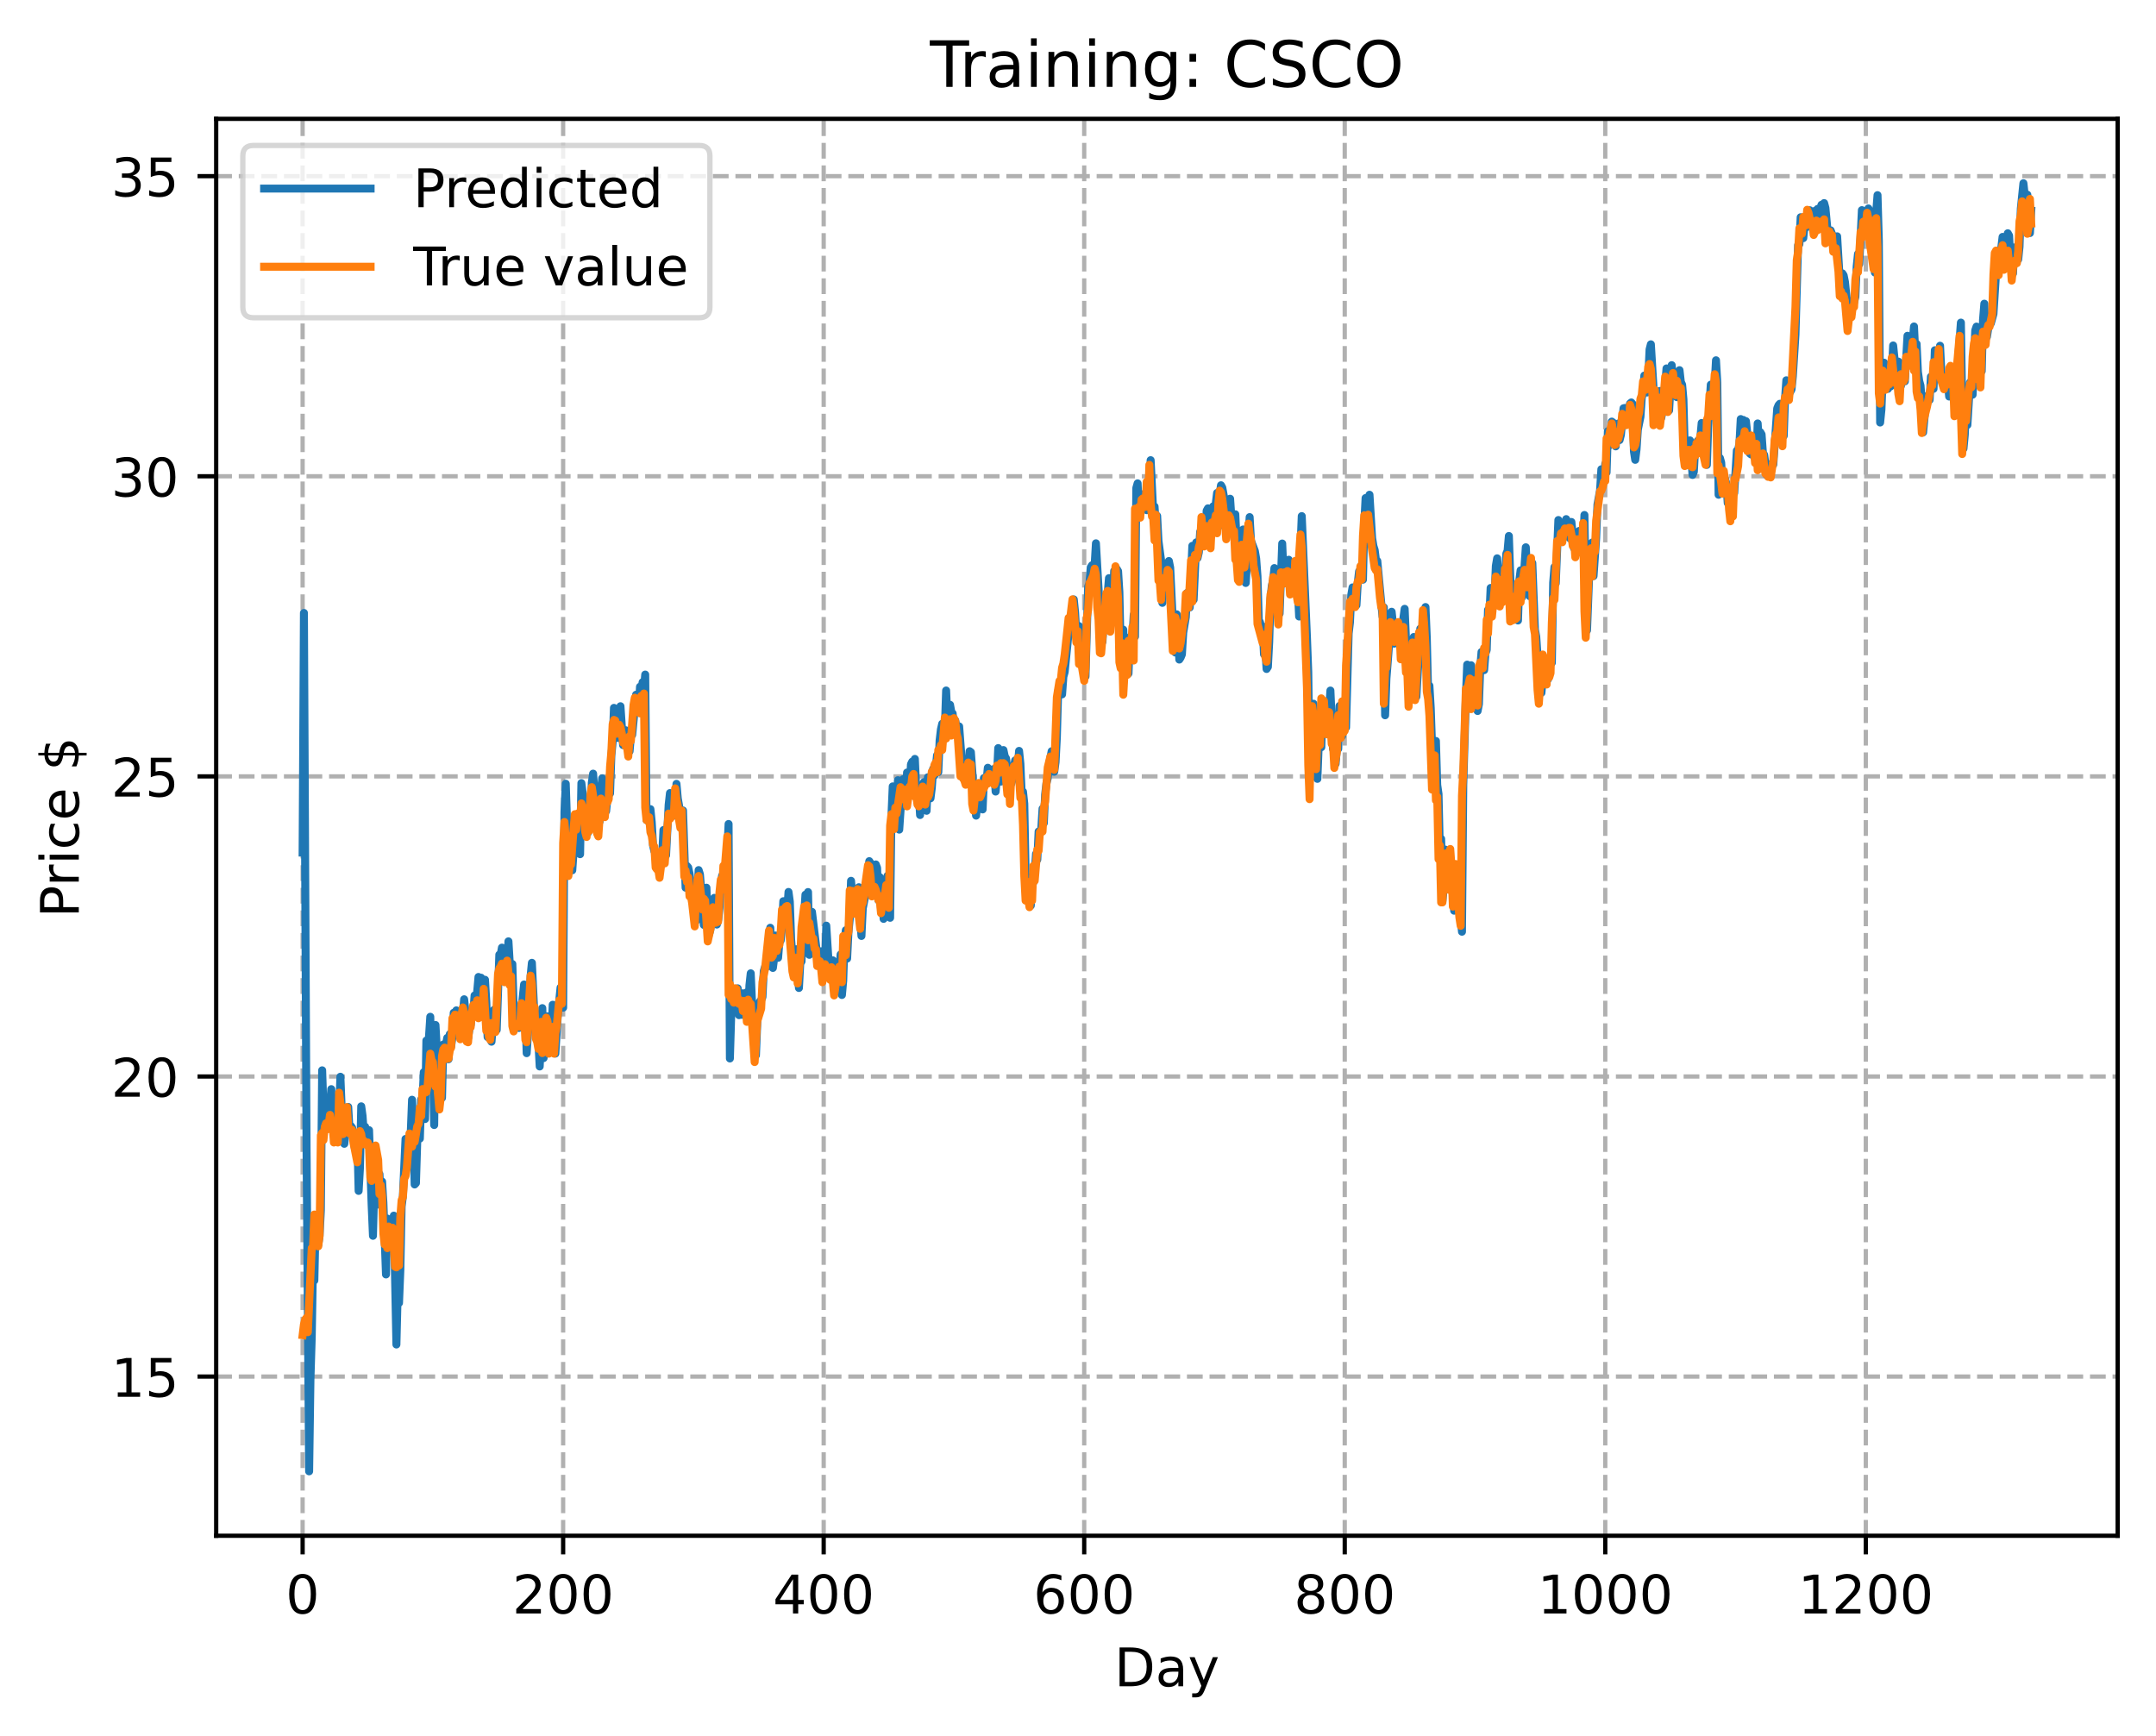<?xml version="1.0" encoding="utf-8" standalone="no"?>
<!DOCTYPE svg PUBLIC "-//W3C//DTD SVG 1.1//EN"
  "http://www.w3.org/Graphics/SVG/1.1/DTD/svg11.dtd">
<!-- Created with matplotlib (https://matplotlib.org/) -->
<svg height="325.986pt" version="1.1" viewBox="0 0 404.923 325.986" width="404.923pt" xmlns="http://www.w3.org/2000/svg" xmlns:xlink="http://www.w3.org/1999/xlink">
 <defs>
  <style type="text/css">
*{stroke-linecap:butt;stroke-linejoin:round;}
  </style>
 </defs>
 <g id="figure_1">
  <g id="patch_1">
   <path d="M 0 325.986 
L 404.923 325.986 
L 404.923 0 
L 0 0 
z
" style="fill:#ffffff;"/>
  </g>
  <g id="axes_1">
   <g id="patch_2">
    <path d="M 40.603 288.43 
L 397.723 288.43 
L 397.723 22.318 
L 40.603 22.318 
z
" style="fill:#ffffff;"/>
   </g>
   <g id="matplotlib.axis_1">
    <g id="xtick_1">
     <g id="line2d_1">
      <path clip-path="url(#p7ed2ab85c0)" d="M 56.836 288.43 
L 56.836 22.318 
" style="fill:none;stroke:#b0b0b0;stroke-dasharray:2.96,1.28;stroke-dashoffset:0;stroke-width:0.8;"/>
     </g>
     <g id="line2d_2">
      <defs>
       <path d="M 0 0 
L 0 3.5 
" id="mf3abc2568d" style="stroke:#000000;stroke-width:0.8;"/>
      </defs>
      <g>
       <use style="stroke:#000000;stroke-width:0.8;" x="56.836" xlink:href="#mf3abc2568d" y="288.43"/>
      </g>
     </g>
     <g id="text_1">
      <!-- 0 -->
      <defs>
       <path d="M 31.781 66.406 
Q 24.172 66.406 20.328 58.906 
Q 16.5 51.422 16.5 36.375 
Q 16.5 21.391 20.328 13.891 
Q 24.172 6.391 31.781 6.391 
Q 39.453 6.391 43.281 13.891 
Q 47.125 21.391 47.125 36.375 
Q 47.125 51.422 43.281 58.906 
Q 39.453 66.406 31.781 66.406 
z
M 31.781 74.219 
Q 44.047 74.219 50.516 64.516 
Q 56.984 54.828 56.984 36.375 
Q 56.984 17.969 50.516 8.266 
Q 44.047 -1.422 31.781 -1.422 
Q 19.531 -1.422 13.062 8.266 
Q 6.594 17.969 6.594 36.375 
Q 6.594 54.828 13.062 64.516 
Q 19.531 74.219 31.781 74.219 
z
" id="DejaVuSans-48"/>
      </defs>
      <g transform="translate(53.655 303.029)scale(0.1 -0.1)">
       <use xlink:href="#DejaVuSans-48"/>
      </g>
     </g>
    </g>
    <g id="xtick_2">
     <g id="line2d_3">
      <path clip-path="url(#p7ed2ab85c0)" d="M 105.766 288.43 
L 105.766 22.318 
" style="fill:none;stroke:#b0b0b0;stroke-dasharray:2.96,1.28;stroke-dashoffset:0;stroke-width:0.8;"/>
     </g>
     <g id="line2d_4">
      <g>
       <use style="stroke:#000000;stroke-width:0.8;" x="105.766" xlink:href="#mf3abc2568d" y="288.43"/>
      </g>
     </g>
     <g id="text_2">
      <!-- 200 -->
      <defs>
       <path d="M 19.188 8.297 
L 53.609 8.297 
L 53.609 0 
L 7.328 0 
L 7.328 8.297 
Q 12.938 14.109 22.625 23.891 
Q 32.328 33.688 34.812 36.531 
Q 39.547 41.844 41.422 45.531 
Q 43.312 49.219 43.312 52.781 
Q 43.312 58.594 39.234 62.25 
Q 35.156 65.922 28.609 65.922 
Q 23.969 65.922 18.812 64.312 
Q 13.672 62.703 7.812 59.422 
L 7.812 69.391 
Q 13.766 71.781 18.938 73 
Q 24.125 74.219 28.422 74.219 
Q 39.75 74.219 46.484 68.547 
Q 53.219 62.891 53.219 53.422 
Q 53.219 48.922 51.531 44.891 
Q 49.859 40.875 45.406 35.406 
Q 44.188 33.984 37.641 27.219 
Q 31.109 20.453 19.188 8.297 
z
" id="DejaVuSans-50"/>
      </defs>
      <g transform="translate(96.223 303.029)scale(0.1 -0.1)">
       <use xlink:href="#DejaVuSans-50"/>
       <use x="63.623" xlink:href="#DejaVuSans-48"/>
       <use x="127.246" xlink:href="#DejaVuSans-48"/>
      </g>
     </g>
    </g>
    <g id="xtick_3">
     <g id="line2d_5">
      <path clip-path="url(#p7ed2ab85c0)" d="M 154.697 288.43 
L 154.697 22.318 
" style="fill:none;stroke:#b0b0b0;stroke-dasharray:2.96,1.28;stroke-dashoffset:0;stroke-width:0.8;"/>
     </g>
     <g id="line2d_6">
      <g>
       <use style="stroke:#000000;stroke-width:0.8;" x="154.697" xlink:href="#mf3abc2568d" y="288.43"/>
      </g>
     </g>
     <g id="text_3">
      <!-- 400 -->
      <defs>
       <path d="M 37.797 64.312 
L 12.891 25.391 
L 37.797 25.391 
z
M 35.203 72.906 
L 47.609 72.906 
L 47.609 25.391 
L 58.016 25.391 
L 58.016 17.188 
L 47.609 17.188 
L 47.609 0 
L 37.797 0 
L 37.797 17.188 
L 4.891 17.188 
L 4.891 26.703 
z
" id="DejaVuSans-52"/>
      </defs>
      <g transform="translate(145.153 303.029)scale(0.1 -0.1)">
       <use xlink:href="#DejaVuSans-52"/>
       <use x="63.623" xlink:href="#DejaVuSans-48"/>
       <use x="127.246" xlink:href="#DejaVuSans-48"/>
      </g>
     </g>
    </g>
    <g id="xtick_4">
     <g id="line2d_7">
      <path clip-path="url(#p7ed2ab85c0)" d="M 203.628 288.43 
L 203.628 22.318 
" style="fill:none;stroke:#b0b0b0;stroke-dasharray:2.96,1.28;stroke-dashoffset:0;stroke-width:0.8;"/>
     </g>
     <g id="line2d_8">
      <g>
       <use style="stroke:#000000;stroke-width:0.8;" x="203.628" xlink:href="#mf3abc2568d" y="288.43"/>
      </g>
     </g>
     <g id="text_4">
      <!-- 600 -->
      <defs>
       <path d="M 33.016 40.375 
Q 26.375 40.375 22.484 35.828 
Q 18.609 31.297 18.609 23.391 
Q 18.609 15.531 22.484 10.953 
Q 26.375 6.391 33.016 6.391 
Q 39.656 6.391 43.531 10.953 
Q 47.406 15.531 47.406 23.391 
Q 47.406 31.297 43.531 35.828 
Q 39.656 40.375 33.016 40.375 
z
M 52.594 71.297 
L 52.594 62.312 
Q 48.875 64.062 45.094 64.984 
Q 41.312 65.922 37.594 65.922 
Q 27.828 65.922 22.672 59.328 
Q 17.531 52.734 16.797 39.406 
Q 19.672 43.656 24.016 45.922 
Q 28.375 48.188 33.594 48.188 
Q 44.578 48.188 50.953 41.516 
Q 57.328 34.859 57.328 23.391 
Q 57.328 12.156 50.688 5.359 
Q 44.047 -1.422 33.016 -1.422 
Q 20.359 -1.422 13.672 8.266 
Q 6.984 17.969 6.984 36.375 
Q 6.984 53.656 15.188 63.938 
Q 23.391 74.219 37.203 74.219 
Q 40.922 74.219 44.703 73.484 
Q 48.484 72.75 52.594 71.297 
z
" id="DejaVuSans-54"/>
      </defs>
      <g transform="translate(194.084 303.029)scale(0.1 -0.1)">
       <use xlink:href="#DejaVuSans-54"/>
       <use x="63.623" xlink:href="#DejaVuSans-48"/>
       <use x="127.246" xlink:href="#DejaVuSans-48"/>
      </g>
     </g>
    </g>
    <g id="xtick_5">
     <g id="line2d_9">
      <path clip-path="url(#p7ed2ab85c0)" d="M 252.558 288.43 
L 252.558 22.318 
" style="fill:none;stroke:#b0b0b0;stroke-dasharray:2.96,1.28;stroke-dashoffset:0;stroke-width:0.8;"/>
     </g>
     <g id="line2d_10">
      <g>
       <use style="stroke:#000000;stroke-width:0.8;" x="252.558" xlink:href="#mf3abc2568d" y="288.43"/>
      </g>
     </g>
     <g id="text_5">
      <!-- 800 -->
      <defs>
       <path d="M 31.781 34.625 
Q 24.75 34.625 20.719 30.859 
Q 16.703 27.094 16.703 20.516 
Q 16.703 13.922 20.719 10.156 
Q 24.75 6.391 31.781 6.391 
Q 38.812 6.391 42.859 10.172 
Q 46.922 13.969 46.922 20.516 
Q 46.922 27.094 42.891 30.859 
Q 38.875 34.625 31.781 34.625 
z
M 21.922 38.812 
Q 15.578 40.375 12.031 44.719 
Q 8.5 49.078 8.5 55.328 
Q 8.5 64.062 14.719 69.141 
Q 20.953 74.219 31.781 74.219 
Q 42.672 74.219 48.875 69.141 
Q 55.078 64.062 55.078 55.328 
Q 55.078 49.078 51.531 44.719 
Q 48 40.375 41.703 38.812 
Q 48.828 37.156 52.797 32.312 
Q 56.781 27.484 56.781 20.516 
Q 56.781 9.906 50.312 4.234 
Q 43.844 -1.422 31.781 -1.422 
Q 19.734 -1.422 13.25 4.234 
Q 6.781 9.906 6.781 20.516 
Q 6.781 27.484 10.781 32.312 
Q 14.797 37.156 21.922 38.812 
z
M 18.312 54.391 
Q 18.312 48.734 21.844 45.562 
Q 25.391 42.391 31.781 42.391 
Q 38.141 42.391 41.719 45.562 
Q 45.312 48.734 45.312 54.391 
Q 45.312 60.062 41.719 63.234 
Q 38.141 66.406 31.781 66.406 
Q 25.391 66.406 21.844 63.234 
Q 18.312 60.062 18.312 54.391 
z
" id="DejaVuSans-56"/>
      </defs>
      <g transform="translate(243.015 303.029)scale(0.1 -0.1)">
       <use xlink:href="#DejaVuSans-56"/>
       <use x="63.623" xlink:href="#DejaVuSans-48"/>
       <use x="127.246" xlink:href="#DejaVuSans-48"/>
      </g>
     </g>
    </g>
    <g id="xtick_6">
     <g id="line2d_11">
      <path clip-path="url(#p7ed2ab85c0)" d="M 301.489 288.43 
L 301.489 22.318 
" style="fill:none;stroke:#b0b0b0;stroke-dasharray:2.96,1.28;stroke-dashoffset:0;stroke-width:0.8;"/>
     </g>
     <g id="line2d_12">
      <g>
       <use style="stroke:#000000;stroke-width:0.8;" x="301.489" xlink:href="#mf3abc2568d" y="288.43"/>
      </g>
     </g>
     <g id="text_6">
      <!-- 1000 -->
      <defs>
       <path d="M 12.406 8.297 
L 28.516 8.297 
L 28.516 63.922 
L 10.984 60.406 
L 10.984 69.391 
L 28.422 72.906 
L 38.281 72.906 
L 38.281 8.297 
L 54.391 8.297 
L 54.391 0 
L 12.406 0 
z
" id="DejaVuSans-49"/>
      </defs>
      <g transform="translate(288.764 303.029)scale(0.1 -0.1)">
       <use xlink:href="#DejaVuSans-49"/>
       <use x="63.623" xlink:href="#DejaVuSans-48"/>
       <use x="127.246" xlink:href="#DejaVuSans-48"/>
       <use x="190.869" xlink:href="#DejaVuSans-48"/>
      </g>
     </g>
    </g>
    <g id="xtick_7">
     <g id="line2d_13">
      <path clip-path="url(#p7ed2ab85c0)" d="M 350.419 288.43 
L 350.419 22.318 
" style="fill:none;stroke:#b0b0b0;stroke-dasharray:2.96,1.28;stroke-dashoffset:0;stroke-width:0.8;"/>
     </g>
     <g id="line2d_14">
      <g>
       <use style="stroke:#000000;stroke-width:0.8;" x="350.419" xlink:href="#mf3abc2568d" y="288.43"/>
      </g>
     </g>
     <g id="text_7">
      <!-- 1200 -->
      <g transform="translate(337.694 303.029)scale(0.1 -0.1)">
       <use xlink:href="#DejaVuSans-49"/>
       <use x="63.623" xlink:href="#DejaVuSans-50"/>
       <use x="127.246" xlink:href="#DejaVuSans-48"/>
       <use x="190.869" xlink:href="#DejaVuSans-48"/>
      </g>
     </g>
    </g>
    <g id="text_8">
     <!-- Day -->
     <defs>
      <path d="M 19.672 64.797 
L 19.672 8.109 
L 31.594 8.109 
Q 46.688 8.109 53.688 14.938 
Q 60.688 21.781 60.688 36.531 
Q 60.688 51.172 53.688 57.984 
Q 46.688 64.797 31.594 64.797 
z
M 9.812 72.906 
L 30.078 72.906 
Q 51.266 72.906 61.172 64.094 
Q 71.094 55.281 71.094 36.531 
Q 71.094 17.672 61.125 8.828 
Q 51.172 0 30.078 0 
L 9.812 0 
z
" id="DejaVuSans-68"/>
      <path d="M 34.281 27.484 
Q 23.391 27.484 19.188 25 
Q 14.984 22.516 14.984 16.5 
Q 14.984 11.719 18.141 8.906 
Q 21.297 6.109 26.703 6.109 
Q 34.188 6.109 38.703 11.406 
Q 43.219 16.703 43.219 25.484 
L 43.219 27.484 
z
M 52.203 31.203 
L 52.203 0 
L 43.219 0 
L 43.219 8.297 
Q 40.141 3.328 35.547 0.953 
Q 30.953 -1.422 24.312 -1.422 
Q 15.922 -1.422 10.953 3.297 
Q 6 8.016 6 15.922 
Q 6 25.141 12.172 29.828 
Q 18.359 34.516 30.609 34.516 
L 43.219 34.516 
L 43.219 35.406 
Q 43.219 41.609 39.141 45 
Q 35.062 48.391 27.688 48.391 
Q 23 48.391 18.547 47.266 
Q 14.109 46.141 10.016 43.891 
L 10.016 52.203 
Q 14.938 54.109 19.578 55.047 
Q 24.219 56 28.609 56 
Q 40.484 56 46.344 49.844 
Q 52.203 43.703 52.203 31.203 
z
" id="DejaVuSans-97"/>
      <path d="M 32.172 -5.078 
Q 28.375 -14.844 24.75 -17.812 
Q 21.141 -20.797 15.094 -20.797 
L 7.906 -20.797 
L 7.906 -13.281 
L 13.188 -13.281 
Q 16.891 -13.281 18.938 -11.516 
Q 21 -9.766 23.484 -3.219 
L 25.094 0.875 
L 2.984 54.688 
L 12.5 54.688 
L 29.594 11.922 
L 46.688 54.688 
L 56.203 54.688 
z
" id="DejaVuSans-121"/>
     </defs>
     <g transform="translate(209.29 316.707)scale(0.1 -0.1)">
      <use xlink:href="#DejaVuSans-68"/>
      <use x="77.002" xlink:href="#DejaVuSans-97"/>
      <use x="138.281" xlink:href="#DejaVuSans-121"/>
     </g>
    </g>
   </g>
   <g id="matplotlib.axis_2">
    <g id="ytick_1">
     <g id="line2d_15">
      <path clip-path="url(#p7ed2ab85c0)" d="M 40.603 258.54 
L 397.723 258.54 
" style="fill:none;stroke:#b0b0b0;stroke-dasharray:2.96,1.28;stroke-dashoffset:0;stroke-width:0.8;"/>
     </g>
     <g id="line2d_16">
      <defs>
       <path d="M 0 0 
L -3.5 0 
" id="mb5f0c0a364" style="stroke:#000000;stroke-width:0.8;"/>
      </defs>
      <g>
       <use style="stroke:#000000;stroke-width:0.8;" x="40.603" xlink:href="#mb5f0c0a364" y="258.54"/>
      </g>
     </g>
     <g id="text_9">
      <!-- 15 -->
      <defs>
       <path d="M 10.797 72.906 
L 49.516 72.906 
L 49.516 64.594 
L 19.828 64.594 
L 19.828 46.734 
Q 21.969 47.469 24.109 47.828 
Q 26.266 48.188 28.422 48.188 
Q 40.625 48.188 47.75 41.5 
Q 54.891 34.812 54.891 23.391 
Q 54.891 11.625 47.562 5.094 
Q 40.234 -1.422 26.906 -1.422 
Q 22.312 -1.422 17.547 -0.641 
Q 12.797 0.141 7.719 1.703 
L 7.719 11.625 
Q 12.109 9.234 16.797 8.062 
Q 21.484 6.891 26.703 6.891 
Q 35.156 6.891 40.078 11.328 
Q 45.016 15.766 45.016 23.391 
Q 45.016 31 40.078 35.438 
Q 35.156 39.891 26.703 39.891 
Q 22.75 39.891 18.812 39.016 
Q 14.891 38.141 10.797 36.281 
z
" id="DejaVuSans-53"/>
      </defs>
      <g transform="translate(20.878 262.34)scale(0.1 -0.1)">
       <use xlink:href="#DejaVuSans-49"/>
       <use x="63.623" xlink:href="#DejaVuSans-53"/>
      </g>
     </g>
    </g>
    <g id="ytick_2">
     <g id="line2d_17">
      <path clip-path="url(#p7ed2ab85c0)" d="M 40.603 202.176 
L 397.723 202.176 
" style="fill:none;stroke:#b0b0b0;stroke-dasharray:2.96,1.28;stroke-dashoffset:0;stroke-width:0.8;"/>
     </g>
     <g id="line2d_18">
      <g>
       <use style="stroke:#000000;stroke-width:0.8;" x="40.603" xlink:href="#mb5f0c0a364" y="202.176"/>
      </g>
     </g>
     <g id="text_10">
      <!-- 20 -->
      <g transform="translate(20.878 205.975)scale(0.1 -0.1)">
       <use xlink:href="#DejaVuSans-50"/>
       <use x="63.623" xlink:href="#DejaVuSans-48"/>
      </g>
     </g>
    </g>
    <g id="ytick_3">
     <g id="line2d_19">
      <path clip-path="url(#p7ed2ab85c0)" d="M 40.603 145.812 
L 397.723 145.812 
" style="fill:none;stroke:#b0b0b0;stroke-dasharray:2.96,1.28;stroke-dashoffset:0;stroke-width:0.8;"/>
     </g>
     <g id="line2d_20">
      <g>
       <use style="stroke:#000000;stroke-width:0.8;" x="40.603" xlink:href="#mb5f0c0a364" y="145.812"/>
      </g>
     </g>
     <g id="text_11">
      <!-- 25 -->
      <g transform="translate(20.878 149.611)scale(0.1 -0.1)">
       <use xlink:href="#DejaVuSans-50"/>
       <use x="63.623" xlink:href="#DejaVuSans-53"/>
      </g>
     </g>
    </g>
    <g id="ytick_4">
     <g id="line2d_21">
      <path clip-path="url(#p7ed2ab85c0)" d="M 40.603 89.447 
L 397.723 89.447 
" style="fill:none;stroke:#b0b0b0;stroke-dasharray:2.96,1.28;stroke-dashoffset:0;stroke-width:0.8;"/>
     </g>
     <g id="line2d_22">
      <g>
       <use style="stroke:#000000;stroke-width:0.8;" x="40.603" xlink:href="#mb5f0c0a364" y="89.447"/>
      </g>
     </g>
     <g id="text_12">
      <!-- 30 -->
      <defs>
       <path d="M 40.578 39.312 
Q 47.656 37.797 51.625 33 
Q 55.609 28.219 55.609 21.188 
Q 55.609 10.406 48.188 4.484 
Q 40.766 -1.422 27.094 -1.422 
Q 22.516 -1.422 17.656 -0.516 
Q 12.797 0.391 7.625 2.203 
L 7.625 11.719 
Q 11.719 9.328 16.594 8.109 
Q 21.484 6.891 26.812 6.891 
Q 36.078 6.891 40.938 10.547 
Q 45.797 14.203 45.797 21.188 
Q 45.797 27.641 41.281 31.266 
Q 36.766 34.906 28.719 34.906 
L 20.219 34.906 
L 20.219 43.016 
L 29.109 43.016 
Q 36.375 43.016 40.234 45.922 
Q 44.094 48.828 44.094 54.297 
Q 44.094 59.906 40.109 62.906 
Q 36.141 65.922 28.719 65.922 
Q 24.656 65.922 20.016 65.031 
Q 15.375 64.156 9.812 62.312 
L 9.812 71.094 
Q 15.438 72.656 20.344 73.438 
Q 25.25 74.219 29.594 74.219 
Q 40.828 74.219 47.359 69.109 
Q 53.906 64.016 53.906 55.328 
Q 53.906 49.266 50.438 45.094 
Q 46.969 40.922 40.578 39.312 
z
" id="DejaVuSans-51"/>
      </defs>
      <g transform="translate(20.878 93.247)scale(0.1 -0.1)">
       <use xlink:href="#DejaVuSans-51"/>
       <use x="63.623" xlink:href="#DejaVuSans-48"/>
      </g>
     </g>
    </g>
    <g id="ytick_5">
     <g id="line2d_23">
      <path clip-path="url(#p7ed2ab85c0)" d="M 40.603 33.083 
L 397.723 33.083 
" style="fill:none;stroke:#b0b0b0;stroke-dasharray:2.96,1.28;stroke-dashoffset:0;stroke-width:0.8;"/>
     </g>
     <g id="line2d_24">
      <g>
       <use style="stroke:#000000;stroke-width:0.8;" x="40.603" xlink:href="#mb5f0c0a364" y="33.083"/>
      </g>
     </g>
     <g id="text_13">
      <!-- 35 -->
      <g transform="translate(20.878 36.882)scale(0.1 -0.1)">
       <use xlink:href="#DejaVuSans-51"/>
       <use x="63.623" xlink:href="#DejaVuSans-53"/>
      </g>
     </g>
    </g>
    <g id="text_14">
     <!-- Price $ -->
     <defs>
      <path d="M 19.672 64.797 
L 19.672 37.406 
L 32.078 37.406 
Q 38.969 37.406 42.719 40.969 
Q 46.484 44.531 46.484 51.125 
Q 46.484 57.672 42.719 61.234 
Q 38.969 64.797 32.078 64.797 
z
M 9.812 72.906 
L 32.078 72.906 
Q 44.344 72.906 50.609 67.359 
Q 56.891 61.812 56.891 51.125 
Q 56.891 40.328 50.609 34.812 
Q 44.344 29.297 32.078 29.297 
L 19.672 29.297 
L 19.672 0 
L 9.812 0 
z
" id="DejaVuSans-80"/>
      <path d="M 41.109 46.297 
Q 39.594 47.172 37.812 47.578 
Q 36.031 48 33.891 48 
Q 26.266 48 22.188 43.047 
Q 18.109 38.094 18.109 28.812 
L 18.109 0 
L 9.078 0 
L 9.078 54.688 
L 18.109 54.688 
L 18.109 46.188 
Q 20.953 51.172 25.484 53.578 
Q 30.031 56 36.531 56 
Q 37.453 56 38.578 55.875 
Q 39.703 55.766 41.062 55.516 
z
" id="DejaVuSans-114"/>
      <path d="M 9.422 54.688 
L 18.406 54.688 
L 18.406 0 
L 9.422 0 
z
M 9.422 75.984 
L 18.406 75.984 
L 18.406 64.594 
L 9.422 64.594 
z
" id="DejaVuSans-105"/>
      <path d="M 48.781 52.594 
L 48.781 44.188 
Q 44.969 46.297 41.141 47.344 
Q 37.312 48.391 33.406 48.391 
Q 24.656 48.391 19.812 42.844 
Q 14.984 37.312 14.984 27.297 
Q 14.984 17.281 19.812 11.734 
Q 24.656 6.203 33.406 6.203 
Q 37.312 6.203 41.141 7.25 
Q 44.969 8.297 48.781 10.406 
L 48.781 2.094 
Q 45.016 0.344 40.984 -0.531 
Q 36.969 -1.422 32.422 -1.422 
Q 20.062 -1.422 12.781 6.344 
Q 5.516 14.109 5.516 27.297 
Q 5.516 40.672 12.859 48.328 
Q 20.219 56 33.016 56 
Q 37.156 56 41.109 55.141 
Q 45.062 54.297 48.781 52.594 
z
" id="DejaVuSans-99"/>
      <path d="M 56.203 29.594 
L 56.203 25.203 
L 14.891 25.203 
Q 15.484 15.922 20.484 11.062 
Q 25.484 6.203 34.422 6.203 
Q 39.594 6.203 44.453 7.469 
Q 49.312 8.734 54.109 11.281 
L 54.109 2.781 
Q 49.266 0.734 44.188 -0.344 
Q 39.109 -1.422 33.891 -1.422 
Q 20.797 -1.422 13.156 6.188 
Q 5.516 13.812 5.516 26.812 
Q 5.516 40.234 12.766 48.109 
Q 20.016 56 32.328 56 
Q 43.359 56 49.781 48.891 
Q 56.203 41.797 56.203 29.594 
z
M 47.219 32.234 
Q 47.125 39.594 43.094 43.984 
Q 39.062 48.391 32.422 48.391 
Q 24.906 48.391 20.391 44.141 
Q 15.875 39.891 15.188 32.172 
z
" id="DejaVuSans-101"/>
      <path id="DejaVuSans-32"/>
      <path d="M 33.797 -14.703 
L 28.906 -14.703 
L 28.859 0 
Q 23.734 0.094 18.609 1.188 
Q 13.484 2.297 8.297 4.5 
L 8.297 13.281 
Q 13.281 10.156 18.375 8.562 
Q 23.484 6.984 28.906 6.938 
L 28.906 29.203 
Q 18.109 30.953 13.203 35.156 
Q 8.297 39.359 8.297 46.688 
Q 8.297 54.641 13.625 59.219 
Q 18.953 63.812 28.906 64.5 
L 28.906 75.984 
L 33.797 75.984 
L 33.797 64.656 
Q 38.328 64.453 42.578 63.688 
Q 46.828 62.938 50.875 61.625 
L 50.875 53.078 
Q 46.828 55.125 42.547 56.25 
Q 38.281 57.375 33.797 57.562 
L 33.797 36.719 
Q 44.875 35.016 50.094 30.609 
Q 55.328 26.219 55.328 18.609 
Q 55.328 10.359 49.781 5.594 
Q 44.234 0.828 33.797 0.094 
z
M 28.906 37.594 
L 28.906 57.625 
Q 23.25 56.984 20.266 54.391 
Q 17.281 51.812 17.281 47.516 
Q 17.281 43.312 20.031 40.969 
Q 22.797 38.625 28.906 37.594 
z
M 33.797 28.219 
L 33.797 7.078 
Q 39.984 7.906 43.141 10.594 
Q 46.297 13.281 46.297 17.672 
Q 46.297 21.969 43.281 24.5 
Q 40.281 27.047 33.797 28.219 
z
" id="DejaVuSans-36"/>
     </defs>
     <g transform="translate(14.798 172.342)rotate(-90)scale(0.1 -0.1)">
      <use xlink:href="#DejaVuSans-80"/>
      <use x="58.553" xlink:href="#DejaVuSans-114"/>
      <use x="99.666" xlink:href="#DejaVuSans-105"/>
      <use x="127.449" xlink:href="#DejaVuSans-99"/>
      <use x="182.43" xlink:href="#DejaVuSans-101"/>
      <use x="243.953" xlink:href="#DejaVuSans-32"/>
      <use x="275.74" xlink:href="#DejaVuSans-36"/>
     </g>
    </g>
   </g>
   <g id="line2d_25">
    <path clip-path="url(#p7ed2ab85c0)" d="M 56.836 160.118 
L 57.081 115.117 
L 57.57 215.162 
L 58.059 276.334 
L 58.304 259.115 
L 58.548 251.06 
L 58.793 236.757 
L 59.038 240.49 
L 59.282 229.414 
L 59.527 233.976 
L 59.772 233.777 
L 60.016 232.196 
L 60.261 227.299 
L 60.506 201.02 
L 60.75 208.503 
L 60.995 211.334 
L 61.24 206.254 
L 61.729 208.7 
L 61.974 208.019 
L 62.218 204.555 
L 62.463 211.454 
L 62.708 209.841 
L 62.952 214.076 
L 63.197 209.877 
L 63.441 214.212 
L 63.686 209.331 
L 63.931 202.228 
L 64.42 214.341 
L 64.665 214.818 
L 65.399 207.901 
L 65.643 212.262 
L 65.888 211.47 
L 66.133 211.798 
L 66.377 213.052 
L 66.622 215.489 
L 66.867 215.669 
L 67.111 213.508 
L 67.356 223.666 
L 67.601 219.392 
L 67.845 207.784 
L 68.09 209.561 
L 68.335 212.989 
L 68.579 211.614 
L 68.824 213.618 
L 69.069 213.7 
L 69.313 212.26 
L 69.802 226.335 
L 70.047 232.101 
L 70.292 222.849 
L 70.536 218.328 
L 70.781 217.955 
L 71.026 221.855 
L 71.27 220.518 
L 71.515 226.417 
L 71.76 221.913 
L 72.004 225.853 
L 72.494 239.358 
L 72.738 228.86 
L 72.983 231.729 
L 73.228 232.089 
L 73.472 233.401 
L 73.717 229.934 
L 73.962 228.314 
L 74.451 252.516 
L 74.696 242.591 
L 74.94 244.707 
L 75.185 238.628 
L 75.429 226.632 
L 75.674 224.621 
L 76.163 213.909 
L 76.408 218.456 
L 76.653 215.714 
L 76.897 214.886 
L 77.142 212.818 
L 77.387 206.546 
L 77.631 211.946 
L 77.876 222.458 
L 78.121 222.192 
L 78.365 214.295 
L 78.61 212.475 
L 78.855 213.844 
L 79.099 206.494 
L 79.344 206.763 
L 79.589 201.368 
L 79.833 210.169 
L 80.078 195.426 
L 80.323 203.399 
L 80.567 194.739 
L 80.812 190.965 
L 81.056 202.087 
L 81.301 198.327 
L 81.546 211.296 
L 81.79 192.506 
L 82.28 201.436 
L 82.524 205.07 
L 82.769 205.858 
L 83.014 206.191 
L 83.258 196.167 
L 83.503 197.538 
L 83.992 194.93 
L 84.237 198.944 
L 84.482 194.22 
L 84.726 196.506 
L 84.971 194.821 
L 85.216 190.208 
L 85.46 190.782 
L 85.705 189.764 
L 85.95 190.02 
L 86.194 191.243 
L 86.439 190.533 
L 86.684 192.878 
L 87.173 187.676 
L 87.417 189.983 
L 87.662 195.511 
L 87.907 194.995 
L 88.151 193.358 
L 88.396 192.514 
L 88.641 190.592 
L 88.885 190.415 
L 89.13 186.96 
L 89.375 189.052 
L 89.864 183.486 
L 90.109 189.972 
L 90.353 183.627 
L 90.598 187.62 
L 90.843 188.693 
L 91.087 184.011 
L 91.332 188.172 
L 91.577 194.766 
L 91.821 192.475 
L 92.066 192.744 
L 92.311 195.645 
L 92.8 189.647 
L 93.044 192.452 
L 93.289 193.434 
L 93.778 179.301 
L 94.023 179.39 
L 94.268 177.98 
L 94.757 183.763 
L 95.002 184.075 
L 95.246 181.521 
L 95.491 176.797 
L 95.98 184.94 
L 96.225 181.05 
L 96.47 189.344 
L 96.959 191.925 
L 97.204 189.278 
L 97.448 193.065 
L 97.938 189.604 
L 98.427 184.9 
L 98.672 189.859 
L 98.916 197.8 
L 99.405 190.333 
L 99.65 183.324 
L 99.895 180.829 
L 100.384 191.041 
L 100.629 190.924 
L 100.873 194.244 
L 101.118 195.822 
L 101.363 200.297 
L 101.852 189.34 
L 102.097 198.721 
L 102.831 190.876 
L 103.075 191.818 
L 103.32 197.597 
L 103.565 194.617 
L 103.809 188.708 
L 104.054 192.193 
L 104.299 197.879 
L 104.788 190.322 
L 105.277 185.483 
L 105.522 186.334 
L 105.766 189.254 
L 106.011 152.483 
L 106.256 147.196 
L 106.5 154.585 
L 106.745 156.575 
L 106.99 161.105 
L 107.234 163.093 
L 107.479 163.449 
L 107.724 159.911 
L 107.968 158.054 
L 108.213 154.142 
L 108.458 155.97 
L 108.702 153.959 
L 108.947 160.43 
L 109.192 147.079 
L 109.436 148.976 
L 109.926 155.59 
L 110.17 155.642 
L 110.415 156.433 
L 110.66 151.674 
L 110.904 153.872 
L 111.149 147.011 
L 111.393 145.301 
L 111.883 151.83 
L 112.127 148.183 
L 112.372 153.369 
L 112.617 154.282 
L 112.861 148.887 
L 113.106 146.18 
L 113.351 151.963 
L 113.595 152.57 
L 113.84 152.334 
L 114.329 147.247 
L 114.574 149.008 
L 114.819 141.908 
L 115.063 139.336 
L 115.308 132.949 
L 115.553 133.276 
L 116.042 138.591 
L 116.287 136.608 
L 116.531 132.642 
L 117.02 139.94 
L 117.265 139.283 
L 117.51 137.154 
L 117.754 137.893 
L 117.999 140.991 
L 118.244 141.097 
L 118.488 138.21 
L 118.733 138.019 
L 119.467 130.476 
L 119.956 132.939 
L 120.201 128.977 
L 120.446 129.63 
L 120.69 128.124 
L 120.935 129.548 
L 121.18 126.694 
L 121.424 154.007 
L 121.669 153.681 
L 121.914 154.452 
L 122.158 151.971 
L 122.403 154.402 
L 122.648 158.759 
L 122.892 159.84 
L 123.137 159.934 
L 123.381 162.766 
L 123.626 161.312 
L 123.871 161.565 
L 124.115 162.231 
L 124.36 160.748 
L 124.605 155.893 
L 125.094 160.643 
L 125.583 151.135 
L 125.828 148.947 
L 126.073 151.493 
L 126.317 151.99 
L 126.562 150.141 
L 126.807 153.164 
L 127.051 147.218 
L 127.296 149.958 
L 128.03 154.157 
L 128.275 152.215 
L 128.764 166.719 
L 129.008 162.635 
L 129.253 162.922 
L 129.498 164.077 
L 129.987 167.741 
L 130.232 168.204 
L 130.476 171.59 
L 130.721 172.951 
L 131.21 163.415 
L 131.455 164.198 
L 131.944 170.37 
L 132.189 173.716 
L 132.434 167.758 
L 132.678 166.723 
L 132.923 173.938 
L 133.168 175.478 
L 133.412 174.659 
L 133.657 170.196 
L 134.146 168.632 
L 134.391 170.229 
L 134.636 173.643 
L 134.88 172.761 
L 135.125 170.585 
L 135.369 166.356 
L 135.614 164.462 
L 135.859 165.84 
L 136.103 163.34 
L 136.348 162.453 
L 136.593 160 
L 136.837 154.757 
L 137.082 198.795 
L 137.327 190.671 
L 137.816 188.321 
L 138.061 186.875 
L 138.305 187.338 
L 138.55 185.623 
L 138.795 190.66 
L 139.039 190.029 
L 139.284 190.601 
L 139.529 186.555 
L 139.773 189.605 
L 140.263 186.367 
L 140.507 191.079 
L 140.752 185.058 
L 140.996 182.8 
L 141.486 193.934 
L 141.975 198.191 
L 142.22 192.098 
L 142.464 189.498 
L 142.709 188.114 
L 142.954 187.831 
L 143.198 187.27 
L 143.443 182.387 
L 143.688 181.576 
L 143.932 181.643 
L 144.666 174.244 
L 144.911 181.095 
L 145.156 181.791 
L 145.4 179.922 
L 145.645 175.699 
L 145.89 177.347 
L 146.134 179.887 
L 146.379 176.895 
L 146.624 176.637 
L 146.868 174.112 
L 147.113 169.26 
L 147.357 169.252 
L 147.602 170.537 
L 147.847 171.101 
L 148.091 167.52 
L 148.336 169.341 
L 148.581 176.4 
L 148.825 179.529 
L 149.07 179.605 
L 149.315 180.161 
L 149.559 178.288 
L 150.049 185.555 
L 150.293 180.991 
L 150.538 180.555 
L 150.783 174.188 
L 151.027 172.02 
L 151.272 168.031 
L 151.517 169.665 
L 151.761 167.54 
L 152.006 179.327 
L 152.251 171.945 
L 152.495 171.258 
L 153.229 177.292 
L 153.718 181.357 
L 153.963 180.995 
L 154.208 178.662 
L 154.697 182.503 
L 154.942 182.087 
L 155.186 173.848 
L 155.676 181.597 
L 155.92 180.615 
L 156.165 181.483 
L 156.41 180.36 
L 156.654 183.884 
L 156.899 185.442 
L 157.388 181.711 
L 157.633 182.456 
L 157.878 179.261 
L 158.122 186.872 
L 158.367 184.174 
L 158.612 176.771 
L 158.856 174.707 
L 159.101 180.039 
L 159.345 175.103 
L 159.59 172.605 
L 159.835 165.429 
L 160.079 168.075 
L 160.324 168.27 
L 160.569 170.564 
L 160.813 170.024 
L 161.058 168.97 
L 161.303 166.635 
L 161.547 172.658 
L 161.792 175.785 
L 162.037 170.599 
L 162.526 168.13 
L 162.771 165.544 
L 163.015 164.167 
L 163.26 161.735 
L 163.505 162.112 
L 163.994 165.864 
L 164.239 165.459 
L 164.483 162.353 
L 164.728 162.998 
L 164.972 169.073 
L 165.217 164.721 
L 165.462 170.547 
L 165.706 168.125 
L 165.951 172.575 
L 166.196 168.96 
L 166.44 169.753 
L 166.685 164.492 
L 166.93 169.705 
L 167.174 172.376 
L 167.419 153.389 
L 167.664 147.696 
L 168.153 152.768 
L 168.398 151.23 
L 168.642 146.53 
L 168.887 155.817 
L 169.376 148.55 
L 169.621 146.346 
L 169.866 146.787 
L 170.11 150.683 
L 170.355 145.091 
L 170.844 148.363 
L 171.089 143.543 
L 171.333 143.051 
L 171.578 148.928 
L 171.823 142.535 
L 172.067 147.996 
L 172.312 149.173 
L 172.557 149.064 
L 172.801 153.073 
L 173.046 149.601 
L 173.291 147.83 
L 173.535 146.884 
L 174.025 152.278 
L 174.269 145.981 
L 174.514 146.559 
L 174.759 149.938 
L 175.003 147.976 
L 175.248 144.415 
L 175.493 145.654 
L 175.737 144.286 
L 175.982 141.861 
L 176.227 145.01 
L 176.471 139.069 
L 176.716 136.987 
L 176.96 135.933 
L 177.205 138.745 
L 177.45 137.055 
L 177.694 129.685 
L 177.939 135.337 
L 178.428 132.372 
L 178.673 133.75 
L 178.918 133.993 
L 179.162 136.678 
L 179.407 135.322 
L 179.896 137.938 
L 180.141 136.429 
L 180.875 146.137 
L 181.12 143.223 
L 181.364 145.417 
L 181.609 145.662 
L 181.854 146.093 
L 182.098 141.086 
L 182.343 141.266 
L 183.077 151.335 
L 183.321 153.186 
L 183.811 148.844 
L 184.055 147.574 
L 184.3 148.933 
L 184.545 152.019 
L 184.789 146.127 
L 185.279 146.742 
L 185.523 144.197 
L 185.768 146.361 
L 186.013 145.463 
L 186.257 145.405 
L 186.502 144.477 
L 186.747 144.428 
L 186.991 148.665 
L 187.236 145.921 
L 187.481 140.501 
L 187.725 142.595 
L 187.97 146.795 
L 188.459 140.874 
L 188.704 142.049 
L 188.948 142.44 
L 189.438 146.748 
L 189.682 144.399 
L 189.927 147.184 
L 190.172 146.354 
L 190.416 143.933 
L 190.661 142.811 
L 190.906 145.582 
L 191.15 144.034 
L 191.395 141.028 
L 191.64 143.438 
L 191.884 149.115 
L 192.129 148.679 
L 192.374 150.958 
L 192.618 164.095 
L 192.863 168.603 
L 193.352 168.999 
L 193.597 170.084 
L 193.842 164.618 
L 194.086 165.727 
L 194.331 163.838 
L 194.575 160.371 
L 194.82 161.447 
L 195.065 156.164 
L 195.309 156.599 
L 195.554 155.786 
L 195.799 151.883 
L 196.043 154.59 
L 196.288 149.228 
L 196.533 147.129 
L 196.777 146.16 
L 197.022 143.606 
L 197.511 141.093 
L 197.756 144.894 
L 198.001 144.945 
L 198.245 143.147 
L 198.49 138.479 
L 198.735 129.821 
L 198.979 130.386 
L 199.224 129.322 
L 199.469 130.413 
L 199.713 127.103 
L 199.958 126.22 
L 200.692 118.86 
L 200.936 117.506 
L 201.181 118.124 
L 201.426 114.113 
L 201.67 112.578 
L 201.915 115.033 
L 202.16 119.273 
L 202.404 119.66 
L 202.649 117.583 
L 202.894 121.766 
L 203.138 122.054 
L 203.383 123.413 
L 203.628 125.832 
L 203.872 127.046 
L 204.362 110.171 
L 204.606 109.549 
L 204.851 106.566 
L 205.096 106.161 
L 205.34 107.423 
L 205.585 106.174 
L 205.83 102.041 
L 206.808 119.021 
L 207.053 120.54 
L 207.542 112.724 
L 207.787 111.78 
L 208.031 111.536 
L 208.276 108.586 
L 208.765 116.201 
L 209.01 113.075 
L 209.255 107.237 
L 209.499 111.44 
L 209.744 106.862 
L 209.989 107.276 
L 210.233 111.189 
L 210.478 122.574 
L 210.723 121.292 
L 210.967 118.254 
L 211.212 126.509 
L 211.457 124.274 
L 211.701 120.828 
L 211.946 126.49 
L 212.191 119.802 
L 212.435 119.436 
L 212.68 120.125 
L 212.924 115.449 
L 213.169 119.564 
L 213.414 91.649 
L 213.658 90.783 
L 213.903 96.342 
L 214.148 95.299 
L 214.637 94.316 
L 214.882 92.801 
L 215.126 92.562 
L 215.371 95.816 
L 215.616 91.768 
L 215.86 93.427 
L 216.105 86.428 
L 216.594 96.308 
L 216.839 95.133 
L 217.084 98.954 
L 217.328 96.905 
L 217.573 101.591 
L 218.062 105.231 
L 218.307 113.224 
L 218.551 108.834 
L 218.796 108.299 
L 219.041 110.21 
L 219.53 105.366 
L 219.775 106.604 
L 220.509 121.793 
L 220.753 122.555 
L 220.998 115.375 
L 221.243 118.171 
L 221.487 123.876 
L 221.732 123.5 
L 221.977 122.905 
L 222.221 118.836 
L 222.711 115.909 
L 222.955 111.355 
L 223.2 112.247 
L 223.445 114.098 
L 223.934 102.513 
L 224.179 112.629 
L 224.668 101.87 
L 224.912 104.804 
L 225.157 103.731 
L 225.402 99.885 
L 225.646 101.677 
L 225.891 99.491 
L 226.136 102.271 
L 226.38 101.377 
L 226.625 95.917 
L 226.87 95.472 
L 227.114 100.086 
L 227.359 98.902 
L 227.604 100.316 
L 227.848 95.099 
L 228.093 95.738 
L 228.338 94.536 
L 228.582 92.583 
L 228.827 98.93 
L 229.072 92.799 
L 229.316 91.139 
L 229.561 91.579 
L 230.05 94.277 
L 230.295 94.761 
L 230.539 97.295 
L 231.029 93.671 
L 231.273 97.287 
L 231.518 98.132 
L 231.763 98.193 
L 232.007 96.588 
L 232.252 101.778 
L 232.741 106.322 
L 232.986 106.981 
L 233.475 99.446 
L 233.965 109.488 
L 234.699 97.119 
L 234.943 101.547 
L 235.677 103.483 
L 235.922 104.906 
L 236.167 108.196 
L 236.411 116.45 
L 236.656 116.892 
L 236.9 118.81 
L 237.145 117.636 
L 237.39 122.882 
L 237.634 121.732 
L 237.879 125.642 
L 238.124 125.254 
L 238.368 120.591 
L 238.613 112.517 
L 238.858 110.022 
L 239.102 109.061 
L 239.347 106.691 
L 239.592 109.898 
L 240.081 112.461 
L 240.326 115.241 
L 240.815 102.081 
L 241.06 107.842 
L 241.304 109.568 
L 241.549 106.747 
L 241.794 109.029 
L 242.038 105.128 
L 242.283 105.894 
L 242.527 110.169 
L 242.772 106.766 
L 243.017 106.903 
L 243.261 109.711 
L 243.506 106.047 
L 243.995 115.791 
L 244.24 103.067 
L 244.485 96.932 
L 245.463 119.768 
L 245.708 126.294 
L 245.953 145.264 
L 246.197 146.034 
L 246.687 132.168 
L 246.931 137.113 
L 247.176 139.382 
L 247.421 146.279 
L 247.91 133.545 
L 248.155 140.343 
L 248.399 132.575 
L 248.644 133.579 
L 248.888 132.457 
L 249.133 133.987 
L 249.378 136.998 
L 249.867 129.695 
L 250.356 140.66 
L 250.601 139.214 
L 250.846 143.451 
L 251.09 140.522 
L 251.335 140.645 
L 251.58 132.578 
L 251.824 137.406 
L 252.069 138.226 
L 252.314 133.76 
L 252.558 136.314 
L 252.803 136.629 
L 253.292 118.974 
L 253.537 116.891 
L 253.782 111.759 
L 254.026 110.321 
L 254.271 110.745 
L 254.76 113.657 
L 255.005 109.49 
L 255.249 107.305 
L 255.494 108 
L 255.739 106.041 
L 255.983 108.871 
L 256.228 98.397 
L 256.473 93.54 
L 256.717 98.859 
L 256.962 99.165 
L 257.207 92.92 
L 257.696 101.043 
L 257.941 102.542 
L 258.185 103.314 
L 258.43 105.263 
L 258.675 105.359 
L 259.653 115.786 
L 259.898 114.058 
L 260.143 134.339 
L 260.387 127.443 
L 261.366 114.894 
L 261.61 117.109 
L 261.855 120.881 
L 262.1 120.063 
L 262.344 118.373 
L 262.589 118.409 
L 263.078 117.997 
L 263.323 122.78 
L 263.568 116.143 
L 263.812 114.348 
L 264.302 125.69 
L 264.546 123.618 
L 264.791 129.461 
L 265.036 128.492 
L 265.28 121.82 
L 265.525 119.634 
L 266.014 130.847 
L 266.748 118.072 
L 266.993 118.636 
L 267.237 120.62 
L 267.482 115.015 
L 267.727 114.009 
L 267.971 119.878 
L 268.216 129.945 
L 268.461 128.782 
L 268.705 132.93 
L 268.95 139.935 
L 269.195 142.683 
L 269.439 141.693 
L 269.684 139.163 
L 269.929 147.438 
L 270.173 149.133 
L 270.418 159.703 
L 270.663 157.54 
L 270.907 169.195 
L 271.152 166.715 
L 271.397 159.556 
L 271.641 165.541 
L 271.886 162.655 
L 272.131 162.233 
L 272.375 165.307 
L 272.62 162.03 
L 272.864 162.577 
L 273.109 171.041 
L 273.354 167.816 
L 273.598 162.491 
L 273.843 169.757 
L 274.088 169.557 
L 274.577 174.988 
L 274.822 147.35 
L 275.311 130.825 
L 275.556 124.828 
L 275.8 128.771 
L 276.045 127.938 
L 276.29 124.939 
L 276.534 129.934 
L 276.779 131.245 
L 277.024 127.391 
L 277.268 127.911 
L 277.513 133.537 
L 277.758 132.227 
L 278.002 125.499 
L 278.247 122.449 
L 278.491 123.775 
L 278.736 125.86 
L 278.981 122.749 
L 279.225 122.066 
L 279.47 114.539 
L 279.715 115.9 
L 279.959 110.427 
L 280.449 113.999 
L 280.693 112.136 
L 280.938 106.288 
L 281.183 104.86 
L 281.427 107.672 
L 281.672 107.833 
L 281.917 110.302 
L 282.161 110.405 
L 282.406 109.839 
L 282.651 110.628 
L 282.895 104.002 
L 283.14 103.463 
L 283.385 100.665 
L 283.874 115.141 
L 284.118 112.578 
L 284.363 114.04 
L 284.608 114.696 
L 284.852 114.111 
L 285.097 116.535 
L 285.342 109.045 
L 285.586 107.115 
L 285.831 112.215 
L 286.076 109.92 
L 286.565 102.788 
L 286.81 107.279 
L 287.054 108.328 
L 287.299 111.973 
L 287.544 106.612 
L 287.788 105.748 
L 288.278 118.245 
L 288.522 119.56 
L 289.012 126.794 
L 289.256 127.448 
L 289.501 130.112 
L 289.99 124.813 
L 290.235 124.817 
L 290.724 127.592 
L 290.969 123.486 
L 291.213 123.67 
L 291.458 124.473 
L 291.703 109.446 
L 291.947 106.501 
L 292.192 109.564 
L 292.681 97.668 
L 293.171 101.065 
L 293.415 98.452 
L 293.66 100.704 
L 293.905 100.296 
L 294.149 97.497 
L 294.394 98.586 
L 294.639 100.895 
L 294.883 101.132 
L 295.128 98.033 
L 295.617 102.951 
L 295.862 102.179 
L 296.106 103.959 
L 296.351 102.984 
L 296.596 99.714 
L 297.085 103.695 
L 297.33 103.244 
L 297.574 96.723 
L 297.819 112.341 
L 298.064 118.39 
L 298.553 105.759 
L 298.798 104.371 
L 299.042 101.89 
L 299.287 108.196 
L 299.776 101.106 
L 300.021 94.762 
L 300.51 92.121 
L 300.755 88.136 
L 301 88.384 
L 301.244 90.378 
L 301.489 87.093 
L 301.734 88.731 
L 301.978 80.979 
L 302.223 83.691 
L 302.467 83.271 
L 302.712 79.184 
L 302.957 79.37 
L 303.201 80.498 
L 303.446 83.833 
L 303.691 81.04 
L 303.935 79.543 
L 304.18 82.65 
L 304.425 81.67 
L 304.914 76.683 
L 305.159 76.623 
L 305.403 77.651 
L 305.648 78.099 
L 306.137 75.795 
L 306.382 75.586 
L 306.627 75.881 
L 306.871 84.774 
L 307.116 86.364 
L 307.361 84.398 
L 307.605 80.698 
L 308.094 78.294 
L 308.339 74.73 
L 308.584 73.794 
L 308.828 70.539 
L 309.318 73.717 
L 309.562 70.98 
L 309.807 65.635 
L 310.052 64.667 
L 310.786 76.8 
L 311.03 73.409 
L 311.52 78.478 
L 311.764 73.429 
L 312.009 78.474 
L 312.254 77.231 
L 312.743 72.354 
L 312.988 69.195 
L 313.477 77.088 
L 313.966 68.583 
L 314.211 71.74 
L 314.455 69.867 
L 314.7 71.347 
L 314.945 74.597 
L 315.189 70.265 
L 315.434 69.524 
L 315.679 71.731 
L 315.923 72.257 
L 316.168 75.004 
L 316.413 84.314 
L 316.657 84.937 
L 316.902 87.251 
L 317.147 85.855 
L 317.391 82.711 
L 317.881 89.2 
L 318.125 88.593 
L 318.37 84.021 
L 318.615 84.411 
L 318.859 82.787 
L 319.104 83.573 
L 319.349 82.173 
L 319.593 79.443 
L 320.082 84.758 
L 320.327 84.96 
L 320.572 87.311 
L 320.816 80.192 
L 321.306 72.244 
L 321.55 77.877 
L 322.04 72.189 
L 322.284 67.666 
L 322.529 71.84 
L 322.774 92.919 
L 323.018 86.016 
L 323.263 86.881 
L 323.508 91.091 
L 323.752 92.126 
L 323.997 89.957 
L 324.242 90.923 
L 324.486 94.477 
L 324.731 92.635 
L 325.22 95.063 
L 325.465 92.057 
L 325.71 92.583 
L 326.199 84.635 
L 326.443 84.488 
L 326.688 83.3 
L 326.933 78.707 
L 327.177 82.416 
L 327.422 78.869 
L 327.667 81.568 
L 327.911 79.096 
L 328.156 81.342 
L 328.401 82.329 
L 328.645 85.169 
L 328.89 85.362 
L 329.135 84.279 
L 329.379 84.657 
L 329.624 84.656 
L 329.869 86.733 
L 330.113 79.529 
L 330.358 83.61 
L 330.603 81.163 
L 330.847 81.595 
L 331.092 85.037 
L 331.337 85.439 
L 331.826 89.251 
L 332.315 87.204 
L 332.56 88.297 
L 332.804 87.237 
L 333.049 87.247 
L 333.783 76.711 
L 334.028 76.109 
L 334.272 75.836 
L 334.762 80.818 
L 335.006 81.867 
L 335.251 74.918 
L 335.496 71.425 
L 335.74 74.083 
L 335.985 73.358 
L 336.23 73.599 
L 336.474 73.133 
L 336.719 70.655 
L 337.208 62.887 
L 337.698 46.059 
L 337.942 45.883 
L 338.187 40.803 
L 338.676 44.73 
L 338.921 42.294 
L 339.165 41.106 
L 339.41 42.625 
L 339.655 40.122 
L 339.899 39.486 
L 340.144 39.745 
L 340.389 40.327 
L 340.878 39.595 
L 341.123 41.24 
L 341.367 39.237 
L 341.612 41.454 
L 341.857 39.177 
L 342.101 38.461 
L 342.346 39.694 
L 342.591 38.143 
L 342.835 39.047 
L 343.325 44.264 
L 343.569 45.019 
L 343.814 43.259 
L 344.303 44.544 
L 344.548 46.692 
L 345.037 44.386 
L 345.526 52.537 
L 345.771 52.913 
L 346.016 51.341 
L 346.26 51.715 
L 346.505 52.949 
L 347.239 59.995 
L 347.728 56.571 
L 347.973 57.712 
L 348.462 55.752 
L 348.707 50.06 
L 348.952 47.691 
L 349.196 49.59 
L 349.686 39.464 
L 349.93 42.327 
L 350.419 40.057 
L 350.664 41.619 
L 350.909 39.153 
L 351.153 39.607 
L 351.398 44.835 
L 351.643 46.806 
L 351.887 47.405 
L 352.132 51.189 
L 352.377 39.807 
L 352.621 36.652 
L 352.866 45.18 
L 353.111 79.356 
L 353.355 76.925 
L 353.6 70.723 
L 353.845 68.113 
L 354.089 71.018 
L 354.579 73.028 
L 354.823 70.784 
L 355.068 72.581 
L 355.313 69.915 
L 355.557 64.882 
L 356.046 69.565 
L 356.291 69.198 
L 356.536 67.911 
L 356.78 72.744 
L 357.025 72.453 
L 357.27 68.414 
L 357.514 69.415 
L 357.759 71.619 
L 358.248 63.063 
L 358.493 66.185 
L 358.738 66.128 
L 358.982 66.744 
L 359.472 61.317 
L 359.716 66.385 
L 359.961 64.592 
L 360.206 69.819 
L 360.45 71.557 
L 360.695 72.422 
L 360.94 75.511 
L 361.184 81.209 
L 361.674 76.116 
L 361.918 75.962 
L 362.163 74.192 
L 362.407 75.112 
L 362.652 70.746 
L 362.897 72.877 
L 363.141 73.023 
L 363.386 65.78 
L 363.631 68.547 
L 363.875 70.022 
L 364.12 68.908 
L 364.365 64.936 
L 364.609 69.883 
L 364.854 70.705 
L 365.099 70.904 
L 365.343 71.604 
L 365.588 72.644 
L 365.833 72.146 
L 366.077 74.474 
L 366.322 70.225 
L 366.567 69.049 
L 367.056 70.303 
L 367.301 73.795 
L 368.279 60.589 
L 368.524 76.436 
L 368.768 84.25 
L 369.013 81.632 
L 369.258 76.092 
L 369.502 79.815 
L 369.992 71.836 
L 370.236 71.651 
L 370.481 74.127 
L 370.97 62.063 
L 371.215 61.338 
L 371.46 68.732 
L 371.704 65.007 
L 372.194 69.697 
L 372.438 60.025 
L 372.683 57.036 
L 372.928 63.411 
L 373.172 63.252 
L 373.662 60.106 
L 373.906 60.733 
L 374.395 58.956 
L 374.885 51.255 
L 375.129 49.137 
L 375.374 49.714 
L 375.619 48.593 
L 376.108 44.492 
L 376.353 44.548 
L 376.597 49.744 
L 376.842 45.772 
L 377.087 43.81 
L 377.331 44.251 
L 377.576 48.861 
L 377.821 47.281 
L 378.065 51.364 
L 378.31 46.472 
L 378.555 46.912 
L 378.799 46.313 
L 379.044 48.732 
L 379.289 46.364 
L 379.533 39.198 
L 380.022 34.414 
L 380.512 38.859 
L 380.756 36.563 
L 381.001 39.311 
L 381.246 43.767 
L 381.49 39.585 
L 381.49 39.585 
" style="fill:none;stroke:#1f77b4;stroke-linecap:square;stroke-width:1.5;"/>
   </g>
   <g id="line2d_26">
    <path clip-path="url(#p7ed2ab85c0)" d="M 56.836 250.762 
L 57.081 248.733 
L 57.325 247.831 
L 57.57 247.493 
L 57.814 250.199 
L 58.304 239.489 
L 58.548 234.417 
L 58.793 234.191 
L 59.038 228.104 
L 59.772 234.078 
L 60.016 232.049 
L 60.261 213.224 
L 60.506 212.773 
L 60.75 214.125 
L 60.995 211.645 
L 61.24 210.969 
L 61.484 212.096 
L 61.729 211.194 
L 61.974 209.391 
L 62.218 210.969 
L 62.463 211.194 
L 62.708 214.576 
L 62.952 212.547 
L 63.441 214.576 
L 63.686 205.22 
L 63.931 207.136 
L 64.175 211.758 
L 64.42 212.998 
L 64.665 212.547 
L 64.909 209.391 
L 65.154 207.925 
L 65.399 211.645 
L 65.643 212.885 
L 65.888 212.096 
L 66.133 212.209 
L 66.377 214.576 
L 67.111 218.296 
L 67.601 212.434 
L 67.845 212.998 
L 68.09 214.914 
L 68.335 214.238 
L 68.824 215.027 
L 69.069 214.576 
L 69.313 215.704 
L 69.558 221.227 
L 69.802 221.791 
L 70.292 218.522 
L 70.536 215.14 
L 71.026 217.845 
L 71.27 224.271 
L 71.515 222.58 
L 71.76 224.609 
L 72.004 231.711 
L 72.249 233.74 
L 72.494 232.726 
L 72.738 234.417 
L 72.983 230.358 
L 73.228 232.049 
L 73.472 231.486 
L 73.717 230.584 
L 74.206 237.911 
L 74.451 238.024 
L 74.696 237.573 
L 74.94 237.686 
L 75.185 228.555 
L 75.429 225.398 
L 75.674 224.835 
L 75.919 221.34 
L 76.163 220.889 
L 76.408 219.311 
L 76.897 212.885 
L 77.387 215.365 
L 77.631 213.336 
L 77.876 214.464 
L 78.365 211.533 
L 78.61 211.082 
L 78.855 208.038 
L 79.099 209.616 
L 79.344 204.543 
L 79.589 204.656 
L 79.833 205.22 
L 80.078 205.107 
L 80.323 203.754 
L 80.812 197.892 
L 81.056 199.132 
L 81.301 199.471 
L 81.546 202.627 
L 81.79 204.092 
L 82.035 203.078 
L 82.524 208.376 
L 82.769 206.122 
L 83.014 198.343 
L 83.258 197.103 
L 83.503 196.765 
L 83.748 198.907 
L 83.992 198.682 
L 84.237 198.794 
L 84.482 197.216 
L 84.726 196.765 
L 84.971 191.241 
L 85.216 191.129 
L 85.46 190.565 
L 85.705 191.467 
L 85.95 190.678 
L 86.194 192.369 
L 86.439 195.187 
L 86.684 190.678 
L 86.928 189.212 
L 87.173 190.227 
L 87.662 195.638 
L 87.907 195.751 
L 88.151 192.82 
L 88.396 192.932 
L 88.641 190.001 
L 88.885 188.761 
L 89.13 189.889 
L 89.375 189.1 
L 89.619 187.86 
L 89.864 191.241 
L 90.109 189.325 
L 90.353 191.016 
L 90.598 191.016 
L 90.843 185.718 
L 91.332 193.609 
L 91.577 192.031 
L 91.821 194.736 
L 92.066 195.3 
L 92.311 192.143 
L 92.8 192.82 
L 93.044 193.834 
L 93.534 182.899 
L 93.778 181.885 
L 94.023 181.547 
L 94.268 180.983 
L 94.757 184.478 
L 95.002 184.252 
L 95.246 180.419 
L 95.736 185.041 
L 95.98 183.35 
L 96.225 192.707 
L 96.47 193.721 
L 96.714 192.594 
L 97.204 192.82 
L 97.448 192.143 
L 97.693 192.82 
L 97.938 188.423 
L 98.182 188.649 
L 98.427 190.452 
L 98.672 195.3 
L 98.916 195.751 
L 99.65 183.238 
L 99.895 184.816 
L 100.139 190.34 
L 100.384 189.1 
L 100.629 195.074 
L 100.873 195.638 
L 101.118 196.991 
L 101.363 195.525 
L 101.607 191.918 
L 101.852 197.78 
L 102.097 194.961 
L 102.341 194.623 
L 102.586 191.129 
L 102.831 191.805 
L 103.075 197.892 
L 103.32 193.947 
L 103.565 192.82 
L 103.809 193.045 
L 104.054 197.892 
L 104.299 194.06 
L 104.543 192.82 
L 105.032 187.86 
L 105.277 187.86 
L 105.522 188.536 
L 105.766 158.325 
L 106.011 154.379 
L 106.256 157.648 
L 106.5 156.972 
L 106.745 164.525 
L 106.99 162.608 
L 107.234 162.383 
L 107.724 155.732 
L 107.968 152.914 
L 108.213 155.845 
L 108.458 152.801 
L 108.702 153.026 
L 108.947 153.477 
L 109.192 150.884 
L 109.436 151.561 
L 109.681 153.026 
L 109.926 156.295 
L 110.17 157.197 
L 110.415 153.139 
L 110.66 156.07 
L 110.904 149.194 
L 111.149 147.841 
L 111.393 149.419 
L 111.638 152.237 
L 111.883 151.674 
L 112.127 156.521 
L 112.372 157.085 
L 112.861 149.983 
L 113.106 153.252 
L 113.351 153.252 
L 113.595 153.477 
L 113.84 150.434 
L 114.085 150.659 
L 114.329 150.095 
L 114.574 144.008 
L 114.819 141.19 
L 115.063 136.004 
L 115.308 135.215 
L 115.553 135.328 
L 115.797 137.808 
L 116.042 137.695 
L 116.287 136.117 
L 116.531 136.568 
L 116.776 137.695 
L 117.02 139.499 
L 117.265 139.161 
L 117.51 140.175 
L 117.754 140.175 
L 117.999 142.092 
L 118.244 138.259 
L 118.488 139.161 
L 118.978 132.397 
L 119.222 131.044 
L 119.712 133.186 
L 119.956 131.608 
L 120.201 133.975 
L 120.446 130.706 
L 120.69 130.931 
L 120.935 130.255 
L 121.18 151.674 
L 121.424 154.041 
L 121.669 154.041 
L 121.914 153.477 
L 122.158 156.295 
L 122.403 156.972 
L 122.648 158.663 
L 122.892 159.001 
L 123.137 162.946 
L 123.381 163.285 
L 123.626 163.285 
L 123.871 164.863 
L 124.115 162.946 
L 124.36 159.677 
L 124.605 160.579 
L 124.849 162.157 
L 125.339 155.281 
L 125.583 152.801 
L 125.828 153.815 
L 126.073 153.477 
L 126.317 152.801 
L 126.562 152.914 
L 126.807 148.066 
L 127.051 150.208 
L 127.296 151.335 
L 127.541 154.041 
L 127.785 155.506 
L 128.03 152.237 
L 128.519 164.637 
L 128.764 163.51 
L 129.008 165.652 
L 129.253 164.75 
L 129.498 168.357 
L 129.742 168.132 
L 129.987 169.597 
L 130.476 173.994 
L 130.721 168.245 
L 130.966 165.201 
L 131.21 164.525 
L 131.7 168.357 
L 131.944 170.837 
L 132.189 168.808 
L 132.434 169.147 
L 132.923 176.812 
L 133.412 174.558 
L 133.657 173.43 
L 133.902 170.387 
L 134.391 173.318 
L 134.88 173.092 
L 135.125 167.568 
L 135.369 165.201 
L 135.614 167.117 
L 135.859 162.608 
L 136.103 163.285 
L 136.593 157.085 
L 136.837 186.845 
L 137.082 184.816 
L 137.327 187.634 
L 137.571 186.169 
L 137.816 188.31 
L 138.061 185.605 
L 138.305 185.718 
L 138.55 187.86 
L 138.795 188.536 
L 139.039 187.86 
L 139.284 188.085 
L 139.529 189.889 
L 139.773 187.972 
L 140.018 188.085 
L 140.263 191.918 
L 140.507 187.747 
L 140.752 188.423 
L 140.996 188.536 
L 141.73 199.471 
L 142.22 191.805 
L 142.954 189.438 
L 143.198 184.478 
L 143.688 181.885 
L 144.422 174.783 
L 144.666 179.63 
L 144.911 179.856 
L 145.156 179.518 
L 145.4 176.136 
L 145.645 176.361 
L 145.89 178.616 
L 146.134 177.15 
L 146.379 177.488 
L 146.624 175.008 
L 146.868 170.837 
L 147.113 170.837 
L 147.357 171.288 
L 147.602 170.274 
L 147.847 170.161 
L 148.825 182.449 
L 149.07 183.576 
L 149.315 179.856 
L 149.559 180.645 
L 149.804 184.703 
L 150.293 179.856 
L 150.538 174.107 
L 151.027 170.274 
L 151.272 171.627 
L 151.517 170.048 
L 151.761 176.587 
L 152.006 173.318 
L 152.495 176.474 
L 152.74 176.248 
L 152.984 178.165 
L 153.229 178.278 
L 153.474 181.434 
L 153.718 180.419 
L 153.963 180.532 
L 154.208 181.885 
L 154.452 184.478 
L 154.697 181.659 
L 154.942 181.096 
L 155.186 181.659 
L 155.431 182.674 
L 155.676 183.125 
L 155.92 184.027 
L 156.165 181.659 
L 156.654 186.958 
L 157.144 183.801 
L 157.388 183.801 
L 157.633 181.547 
L 157.878 183.689 
L 158.122 184.478 
L 158.367 175.798 
L 158.612 176.023 
L 158.856 179.405 
L 159.101 175.91 
L 159.345 175.008 
L 159.59 167.23 
L 159.835 168.47 
L 160.079 167.343 
L 160.324 171.627 
L 161.058 167.005 
L 161.303 172.303 
L 161.547 174.445 
L 161.792 170.048 
L 162.037 169.597 
L 162.526 165.99 
L 163.015 162.496 
L 163.26 162.721 
L 163.505 164.637 
L 163.749 168.357 
L 163.994 168.132 
L 164.239 166.554 
L 164.483 167.117 
L 164.972 169.034 
L 165.217 168.921 
L 165.462 171.514 
L 165.951 168.132 
L 166.196 168.132 
L 166.44 166.216 
L 166.685 169.936 
L 166.93 170.499 
L 167.174 155.055 
L 167.419 152.914 
L 167.664 153.139 
L 167.908 155.732 
L 168.153 151.674 
L 168.398 152.801 
L 169.132 147.841 
L 169.376 149.419 
L 169.621 150.095 
L 169.866 148.292 
L 170.11 149.419 
L 170.355 151.448 
L 170.844 147.728 
L 171.089 148.066 
L 171.333 145.812 
L 171.578 145.361 
L 171.823 149.644 
L 172.067 149.194 
L 172.312 151.11 
L 172.557 151.448 
L 173.046 149.081 
L 173.291 147.728 
L 173.78 151.11 
L 174.025 148.968 
L 174.269 149.757 
L 174.514 149.194 
L 174.759 147.503 
L 175.003 144.91 
L 175.248 145.474 
L 175.493 143.67 
L 175.737 143.219 
L 175.982 145.023 
L 176.227 140.852 
L 176.471 140.852 
L 176.716 139.95 
L 176.96 140.852 
L 177.45 134.764 
L 177.694 138.71 
L 177.939 135.553 
L 178.184 136.23 
L 178.428 135.102 
L 178.673 138.146 
L 179.162 134.877 
L 179.407 135.441 
L 179.652 137.808 
L 179.896 138.71 
L 180.386 145.812 
L 180.63 144.008 
L 180.875 146.15 
L 181.12 146.601 
L 181.364 147.39 
L 181.854 143.219 
L 182.098 144.121 
L 182.343 143.557 
L 182.588 150.997 
L 182.832 152.237 
L 183.077 149.983 
L 183.321 149.87 
L 183.566 149.081 
L 183.811 147.052 
L 184.055 149.757 
L 184.3 149.194 
L 184.545 147.954 
L 184.789 148.066 
L 185.034 147.503 
L 185.279 145.924 
L 185.523 147.164 
L 185.768 145.361 
L 186.013 146.826 
L 186.257 145.812 
L 186.502 146.375 
L 186.747 147.39 
L 186.991 146.601 
L 187.236 143.783 
L 187.481 144.008 
L 187.725 145.135 
L 187.97 143.332 
L 188.215 143.557 
L 188.459 143.332 
L 188.704 143.557 
L 189.193 149.194 
L 189.438 146.037 
L 189.682 150.997 
L 189.927 145.812 
L 190.172 144.459 
L 190.416 143.895 
L 190.661 145.474 
L 190.906 145.135 
L 191.15 142.317 
L 191.64 149.87 
L 191.884 149.644 
L 192.129 154.943 
L 192.374 164.525 
L 192.618 169.147 
L 192.863 167.794 
L 193.108 168.808 
L 193.352 170.387 
L 193.597 165.539 
L 193.842 169.147 
L 194.086 162.608 
L 194.331 165.427 
L 194.82 159.565 
L 195.065 159.79 
L 195.309 156.295 
L 195.554 155.957 
L 195.799 156.183 
L 196.043 151.786 
L 196.288 150.546 
L 196.777 144.121 
L 197.267 142.092 
L 197.511 144.121 
L 197.756 144.121 
L 198.001 144.572 
L 198.49 130.931 
L 198.979 127.888 
L 199.224 127.888 
L 199.469 125.408 
L 199.713 124.619 
L 199.958 122.928 
L 200.447 118.419 
L 200.692 116.051 
L 200.936 116.615 
L 201.426 112.557 
L 201.67 114.586 
L 202.16 120.673 
L 202.404 118.531 
L 202.649 124.731 
L 202.894 123.379 
L 203.628 127.888 
L 203.872 125.408 
L 204.117 115.939 
L 204.362 114.586 
L 204.606 109.513 
L 204.851 109.175 
L 205.34 108.048 
L 205.585 106.808 
L 205.83 107.935 
L 206.074 114.022 
L 206.319 116.389 
L 206.563 122.59 
L 206.808 122.702 
L 207.787 111.429 
L 208.031 110.978 
L 208.276 112.895 
L 208.521 118.644 
L 209.01 111.204 
L 209.255 113.797 
L 209.499 106.357 
L 209.989 112.331 
L 210.233 124.393 
L 210.478 125.521 
L 210.723 120.786 
L 210.967 130.481 
L 211.457 121.913 
L 211.701 126.761 
L 211.946 120.335 
L 212.191 120.56 
L 212.435 121.913 
L 212.68 117.742 
L 212.924 124.055 
L 213.169 95.535 
L 213.414 95.873 
L 213.658 97.226 
L 213.903 95.196 
L 214.148 97.226 
L 214.392 93.844 
L 214.637 93.618 
L 214.882 93.618 
L 215.126 95.196 
L 215.371 90.462 
L 215.616 94.971 
L 215.86 87.305 
L 216.105 94.633 
L 216.35 97 
L 216.594 97.338 
L 216.839 101.509 
L 217.084 96.662 
L 217.573 109.062 
L 217.818 109.288 
L 218.062 112.669 
L 218.307 108.611 
L 218.551 110.302 
L 218.796 110.302 
L 219.041 109.062 
L 219.285 107.033 
L 219.53 107.371 
L 220.264 122.251 
L 220.509 121.8 
L 220.753 115.939 
L 220.998 117.404 
L 221.243 120.448 
L 221.487 121.8 
L 221.732 120.786 
L 222.221 117.066 
L 222.466 116.277 
L 222.711 111.542 
L 222.955 112.219 
L 223.2 114.135 
L 223.689 105.229 
L 223.934 113.008 
L 224.179 106.582 
L 224.423 104.215 
L 224.668 105.004 
L 224.912 104.327 
L 225.157 102.749 
L 225.402 101.96 
L 225.646 97.113 
L 226.136 102.637 
L 226.38 99.255 
L 226.625 98.804 
L 226.87 101.96 
L 227.114 101.058 
L 227.359 102.975 
L 227.604 98.127 
L 227.848 98.353 
L 228.093 98.127 
L 228.338 96.775 
L 228.582 100.157 
L 228.827 94.52 
L 229.072 92.153 
L 229.316 92.491 
L 229.561 93.731 
L 230.05 97.789 
L 230.295 101.284 
L 230.539 97.226 
L 230.784 96.775 
L 231.029 97.226 
L 231.518 99.818 
L 231.763 99.706 
L 232.007 105.117 
L 232.252 105.455 
L 232.497 108.949 
L 232.741 109.288 
L 232.986 104.553 
L 233.231 102.298 
L 233.475 105.906 
L 233.72 106.582 
L 234.454 98.353 
L 234.699 100.382 
L 234.943 101.397 
L 235.188 103.087 
L 235.433 106.244 
L 235.922 108.837 
L 236.167 117.179 
L 237.145 120.786 
L 237.39 119.208 
L 237.634 123.379 
L 237.879 124.28 
L 238.613 111.655 
L 238.858 110.753 
L 239.102 108.386 
L 239.836 113.797 
L 240.081 117.291 
L 240.57 107.484 
L 240.815 109.626 
L 241.06 109.626 
L 241.304 107.484 
L 241.549 108.611 
L 241.794 107.258 
L 242.038 107.935 
L 242.283 111.655 
L 242.527 108.949 
L 243.017 110.302 
L 243.261 105.342 
L 243.506 111.768 
L 243.751 113.12 
L 243.995 104.102 
L 244.24 100.382 
L 244.485 102.749 
L 245.463 129.241 
L 245.708 143.67 
L 245.953 150.095 
L 246.197 138.146 
L 246.442 132.622 
L 246.931 135.892 
L 247.176 144.459 
L 247.421 138.484 
L 247.665 135.666 
L 247.91 139.95 
L 248.155 131.157 
L 248.399 135.215 
L 248.644 131.608 
L 249.133 137.921 
L 249.378 134.764 
L 249.622 133.75 
L 249.867 135.892 
L 250.112 139.724 
L 250.356 139.724 
L 250.601 144.233 
L 251.09 141.19 
L 251.335 134.313 
L 251.58 138.372 
L 251.824 138.597 
L 252.069 131.721 
L 252.314 137.582 
L 252.558 137.244 
L 252.803 124.957 
L 253.537 113.008 
L 253.782 113.008 
L 254.026 112.444 
L 254.271 113.684 
L 254.515 114.022 
L 254.76 110.302 
L 255.005 109.175 
L 255.249 109.175 
L 255.494 106.357 
L 255.739 108.837 
L 255.983 100.607 
L 256.228 96.775 
L 256.473 101.284 
L 256.717 100.157 
L 256.962 96.662 
L 257.696 103.313 
L 258.185 106.695 
L 258.43 107.146 
L 258.675 106.92 
L 259.164 112.219 
L 259.409 114.022 
L 259.653 113.909 
L 259.898 132.172 
L 260.143 125.633 
L 260.387 125.408 
L 260.876 119.095 
L 261.121 116.84 
L 261.61 120.222 
L 261.855 120.56 
L 262.1 119.659 
L 262.344 120.448 
L 262.589 116.84 
L 262.834 118.306 
L 263.078 123.83 
L 263.323 117.855 
L 263.568 117.742 
L 264.057 126.31 
L 264.302 125.859 
L 264.546 132.735 
L 265.28 120.673 
L 265.77 131.495 
L 266.503 118.757 
L 266.748 118.982 
L 266.993 119.771 
L 267.237 114.586 
L 267.482 117.291 
L 267.727 121.462 
L 267.971 129.917 
L 268.216 131.27 
L 268.461 134.426 
L 268.95 148.292 
L 269.195 142.768 
L 269.439 141.866 
L 269.684 150.321 
L 269.929 149.644 
L 270.173 161.368 
L 270.418 158.776 
L 270.663 169.485 
L 270.907 169.485 
L 271.152 164.186 
L 271.397 166.441 
L 271.641 160.241 
L 272.131 167.117 
L 272.375 159.452 
L 272.62 162.946 
L 272.864 170.274 
L 273.109 167.23 
L 273.354 162.27 
L 273.598 169.597 
L 273.843 169.147 
L 274.088 172.303 
L 274.332 173.881 
L 274.577 149.419 
L 274.822 144.572 
L 275.311 129.353 
L 275.556 129.691 
L 276.045 127.437 
L 276.29 133.186 
L 276.779 127.775 
L 277.024 129.917 
L 277.268 129.579 
L 277.513 132.51 
L 277.758 125.182 
L 278.002 124.393 
L 278.247 124.731 
L 278.491 125.521 
L 278.736 121.688 
L 278.981 122.702 
L 279.225 116.389 
L 279.47 118.982 
L 279.715 113.571 
L 279.959 115.375 
L 280.204 115.826 
L 280.938 108.273 
L 281.183 109.851 
L 281.427 108.837 
L 281.672 113.909 
L 281.917 112.444 
L 282.161 113.12 
L 282.406 110.866 
L 282.651 106.808 
L 282.895 106.695 
L 283.14 104.215 
L 283.629 116.728 
L 283.874 111.993 
L 284.118 116.502 
L 284.363 115.488 
L 284.608 116.277 
L 284.852 116.051 
L 285.097 109.4 
L 285.342 109.175 
L 285.586 113.12 
L 285.831 109.851 
L 286.32 107.033 
L 286.565 109.288 
L 286.81 110.302 
L 287.054 109.4 
L 287.544 104.778 
L 288.033 117.742 
L 288.278 119.095 
L 288.767 129.579 
L 289.012 132.172 
L 289.256 128.564 
L 289.501 128.79 
L 289.746 122.928 
L 289.99 126.648 
L 290.235 126.986 
L 290.479 128.564 
L 290.724 123.604 
L 290.969 127.211 
L 291.213 126.422 
L 291.458 116.84 
L 291.703 112.331 
L 291.947 112.669 
L 292.437 101.622 
L 292.681 101.847 
L 292.926 101.622 
L 293.171 100.157 
L 293.415 101.847 
L 293.66 99.818 
L 293.905 99.255 
L 294.394 99.931 
L 294.639 99.142 
L 294.883 99.142 
L 295.128 100.382 
L 295.373 102.524 
L 295.617 101.171 
L 295.862 104.666 
L 296.106 102.186 
L 296.351 101.284 
L 296.596 102.975 
L 296.84 103.313 
L 297.085 103.877 
L 297.33 98.24 
L 297.574 114.811 
L 297.819 119.771 
L 298.553 104.215 
L 298.798 102.975 
L 299.042 108.273 
L 299.287 103.877 
L 299.532 103.651 
L 299.776 97.789 
L 300.51 92.266 
L 300.755 92.153 
L 301 91.476 
L 301.244 90.462 
L 301.489 90.349 
L 301.734 82.345 
L 301.978 82.909 
L 302.467 80.542 
L 302.712 79.527 
L 302.957 80.88 
L 303.201 83.585 
L 303.446 83.473 
L 303.691 81.218 
L 303.935 82.458 
L 304.425 80.429 
L 304.669 77.723 
L 304.914 78.062 
L 305.403 79.865 
L 305.648 78.738 
L 305.893 79.64 
L 306.137 76.033 
L 306.382 76.822 
L 306.871 84.036 
L 307.116 83.585 
L 307.361 82.345 
L 307.605 78.4 
L 307.85 77.498 
L 308.094 74.905 
L 308.339 74.229 
L 308.584 71.636 
L 308.828 72.087 
L 309.073 73.214 
L 309.318 71.636 
L 309.562 68.818 
L 309.807 68.367 
L 310.052 69.269 
L 310.296 72.876 
L 310.541 79.865 
L 310.786 73.214 
L 311.03 77.498 
L 311.275 78.174 
L 311.52 74.68 
L 311.764 79.978 
L 312.009 77.949 
L 312.254 77.047 
L 312.743 70.734 
L 313.232 77.385 
L 313.477 72.763 
L 313.722 72.538 
L 313.966 73.778 
L 314.211 70.058 
L 314.7 74.229 
L 314.945 71.523 
L 315.189 72.763 
L 315.679 72.876 
L 315.923 77.723 
L 316.168 85.615 
L 316.413 87.531 
L 316.657 87.418 
L 316.902 86.967 
L 317.147 84.487 
L 317.391 85.502 
L 317.636 87.644 
L 317.881 87.756 
L 318.125 84.262 
L 318.37 85.615 
L 318.615 83.247 
L 318.859 85.164 
L 319.104 82.796 
L 319.349 81.782 
L 319.593 84.036 
L 320.327 87.305 
L 320.572 78.851 
L 320.816 78.174 
L 321.061 74.116 
L 321.306 78.174 
L 321.55 74.116 
L 321.795 74.003 
L 322.04 70.283 
L 322.284 71.749 
L 322.529 88.884 
L 322.774 87.418 
L 323.263 90.687 
L 323.508 92.716 
L 323.752 88.433 
L 323.997 90.349 
L 324.242 91.364 
L 324.486 91.476 
L 324.731 95.647 
L 324.976 97.902 
L 325.22 94.746 
L 325.465 97 
L 325.71 90.011 
L 325.954 90.011 
L 326.443 87.531 
L 326.688 82.796 
L 326.933 84.262 
L 327.177 82.345 
L 327.422 82.796 
L 327.667 80.993 
L 328.156 84.713 
L 328.401 84.262 
L 328.645 83.473 
L 328.89 81.782 
L 329.135 84.713 
L 329.379 84.262 
L 329.624 86.967 
L 329.869 83.36 
L 330.113 88.32 
L 330.603 86.855 
L 330.847 87.418 
L 331.092 85.164 
L 331.337 87.756 
L 331.581 88.996 
L 331.826 88.658 
L 332.07 89.56 
L 332.315 89.109 
L 332.56 89.673 
L 333.049 86.404 
L 333.294 82.684 
L 333.538 81.556 
L 333.783 81.105 
L 334.028 78.4 
L 334.762 83.811 
L 335.006 76.145 
L 335.251 74.567 
L 335.496 74.793 
L 335.74 73.102 
L 335.985 75.131 
L 336.23 72.538 
L 336.474 72.425 
L 337.208 57.658 
L 337.453 48.865 
L 337.698 47.287 
L 337.942 42.89 
L 338.431 43.905 
L 338.676 40.748 
L 339.165 42.327 
L 339.41 39.396 
L 339.655 39.959 
L 340.144 42.214 
L 340.389 42.101 
L 340.633 44.13 
L 340.878 43.567 
L 341.123 41.425 
L 341.367 43.228 
L 341.612 43.003 
L 341.857 41.65 
L 342.346 41.763 
L 342.591 41.199 
L 342.835 45.709 
L 343.08 43.228 
L 343.325 44.807 
L 343.569 43.454 
L 343.814 44.469 
L 344.058 44.13 
L 344.303 47.287 
L 344.548 47.287 
L 344.792 46.61 
L 345.282 51.007 
L 345.526 55.629 
L 345.771 54.727 
L 346.016 56.08 
L 346.26 55.516 
L 346.505 56.53 
L 346.994 62.167 
L 347.239 60.025 
L 347.484 59.349 
L 347.728 59.574 
L 347.973 57.545 
L 348.218 57.658 
L 348.462 52.472 
L 348.707 50.894 
L 348.952 51.12 
L 349.441 43.567 
L 349.686 44.694 
L 349.93 41.65 
L 350.175 41.538 
L 350.419 42.327 
L 350.664 39.959 
L 350.909 41.087 
L 351.153 45.483 
L 351.887 50.556 
L 352.132 41.763 
L 352.377 40.974 
L 352.621 46.385 
L 352.866 73.891 
L 353.111 75.807 
L 353.355 71.523 
L 353.6 69.607 
L 353.845 72.651 
L 354.089 73.214 
L 354.334 72.538 
L 354.579 70.509 
L 354.823 72.2 
L 355.313 67.127 
L 355.802 71.862 
L 356.046 71.298 
L 356.291 71.298 
L 356.536 74.003 
L 356.78 75.356 
L 357.025 70.283 
L 357.27 71.411 
L 357.514 71.636 
L 357.759 71.072 
L 358.004 67.014 
L 358.248 68.592 
L 358.493 68.705 
L 358.738 68.592 
L 359.227 64.196 
L 359.472 69.607 
L 359.716 66 
L 359.961 73.553 
L 360.206 74.793 
L 360.45 74.454 
L 360.695 76.934 
L 360.94 81.331 
L 361.184 79.302 
L 361.918 76.371 
L 362.652 72.538 
L 362.897 72.425 
L 363.141 68.029 
L 363.631 68.705 
L 363.875 68.48 
L 364.12 65.549 
L 364.365 70.734 
L 364.854 72.313 
L 365.099 73.102 
L 365.343 70.847 
L 365.588 72.313 
L 365.833 71.862 
L 366.077 69.156 
L 366.322 68.705 
L 366.567 70.622 
L 366.811 71.185 
L 367.056 78.174 
L 367.545 68.705 
L 368.034 63.069 
L 368.279 77.723 
L 368.524 85.276 
L 368.768 81.782 
L 369.013 75.131 
L 369.258 79.076 
L 369.747 73.214 
L 369.992 72.087 
L 370.236 72.763 
L 370.481 67.014 
L 370.726 64.534 
L 370.97 63.52 
L 371.215 71.185 
L 371.46 68.367 
L 371.704 69.607 
L 371.949 72.763 
L 372.194 64.76 
L 372.438 62.28 
L 372.683 64.872 
L 372.928 64.76 
L 373.172 61.941 
L 373.417 61.04 
L 373.662 61.378 
L 374.151 59.011 
L 374.395 51.458 
L 374.64 47.512 
L 374.885 47.061 
L 375.129 50.218 
L 375.374 51.683 
L 375.619 48.527 
L 376.108 46.047 
L 376.353 50.669 
L 376.842 47.174 
L 377.087 47.061 
L 377.331 49.429 
L 377.576 48.978 
L 377.821 52.698 
L 378.065 50.33 
L 378.555 48.865 
L 378.799 49.429 
L 379.044 47.174 
L 379.289 41.538 
L 379.533 40.41 
L 379.778 37.818 
L 380.022 40.974 
L 380.267 41.312 
L 380.512 39.508 
L 380.756 43.905 
L 381.001 42.665 
L 381.246 37.367 
L 381.49 41.988 
L 381.49 41.988 
" style="fill:none;stroke:#ff7f0e;stroke-linecap:square;stroke-width:1.5;"/>
   </g>
   <g id="patch_3">
    <path d="M 40.603 288.43 
L 40.603 22.318 
" style="fill:none;stroke:#000000;stroke-linecap:square;stroke-linejoin:miter;stroke-width:0.8;"/>
   </g>
   <g id="patch_4">
    <path d="M 397.723 288.43 
L 397.723 22.318 
" style="fill:none;stroke:#000000;stroke-linecap:square;stroke-linejoin:miter;stroke-width:0.8;"/>
   </g>
   <g id="patch_5">
    <path d="M 40.603 288.43 
L 397.723 288.43 
" style="fill:none;stroke:#000000;stroke-linecap:square;stroke-linejoin:miter;stroke-width:0.8;"/>
   </g>
   <g id="patch_6">
    <path d="M 40.603 22.318 
L 397.723 22.318 
" style="fill:none;stroke:#000000;stroke-linecap:square;stroke-linejoin:miter;stroke-width:0.8;"/>
   </g>
   <g id="text_15">
    <!-- Training: CSCO -->
    <defs>
     <path d="M -0.297 72.906 
L 61.375 72.906 
L 61.375 64.594 
L 35.5 64.594 
L 35.5 0 
L 25.594 0 
L 25.594 64.594 
L -0.297 64.594 
z
" id="DejaVuSans-84"/>
     <path d="M 54.891 33.016 
L 54.891 0 
L 45.906 0 
L 45.906 32.719 
Q 45.906 40.484 42.875 44.328 
Q 39.844 48.188 33.797 48.188 
Q 26.516 48.188 22.312 43.547 
Q 18.109 38.922 18.109 30.906 
L 18.109 0 
L 9.078 0 
L 9.078 54.688 
L 18.109 54.688 
L 18.109 46.188 
Q 21.344 51.125 25.703 53.562 
Q 30.078 56 35.797 56 
Q 45.219 56 50.047 50.172 
Q 54.891 44.344 54.891 33.016 
z
" id="DejaVuSans-110"/>
     <path d="M 45.406 27.984 
Q 45.406 37.75 41.375 43.109 
Q 37.359 48.484 30.078 48.484 
Q 22.859 48.484 18.828 43.109 
Q 14.797 37.75 14.797 27.984 
Q 14.797 18.266 18.828 12.891 
Q 22.859 7.516 30.078 7.516 
Q 37.359 7.516 41.375 12.891 
Q 45.406 18.266 45.406 27.984 
z
M 54.391 6.781 
Q 54.391 -7.172 48.188 -13.984 
Q 42 -20.797 29.203 -20.797 
Q 24.469 -20.797 20.266 -20.094 
Q 16.062 -19.391 12.109 -17.922 
L 12.109 -9.188 
Q 16.062 -11.328 19.922 -12.344 
Q 23.781 -13.375 27.781 -13.375 
Q 36.625 -13.375 41.016 -8.766 
Q 45.406 -4.156 45.406 5.172 
L 45.406 9.625 
Q 42.625 4.781 38.281 2.391 
Q 33.938 0 27.875 0 
Q 17.828 0 11.672 7.656 
Q 5.516 15.328 5.516 27.984 
Q 5.516 40.672 11.672 48.328 
Q 17.828 56 27.875 56 
Q 33.938 56 38.281 53.609 
Q 42.625 51.219 45.406 46.391 
L 45.406 54.688 
L 54.391 54.688 
z
" id="DejaVuSans-103"/>
     <path d="M 11.719 12.406 
L 22.016 12.406 
L 22.016 0 
L 11.719 0 
z
M 11.719 51.703 
L 22.016 51.703 
L 22.016 39.312 
L 11.719 39.312 
z
" id="DejaVuSans-58"/>
     <path d="M 64.406 67.281 
L 64.406 56.891 
Q 59.422 61.531 53.781 63.812 
Q 48.141 66.109 41.797 66.109 
Q 29.297 66.109 22.656 58.469 
Q 16.016 50.828 16.016 36.375 
Q 16.016 21.969 22.656 14.328 
Q 29.297 6.688 41.797 6.688 
Q 48.141 6.688 53.781 8.984 
Q 59.422 11.281 64.406 15.922 
L 64.406 5.609 
Q 59.234 2.094 53.438 0.328 
Q 47.656 -1.422 41.219 -1.422 
Q 24.656 -1.422 15.125 8.703 
Q 5.609 18.844 5.609 36.375 
Q 5.609 53.953 15.125 64.078 
Q 24.656 74.219 41.219 74.219 
Q 47.75 74.219 53.531 72.484 
Q 59.328 70.75 64.406 67.281 
z
" id="DejaVuSans-67"/>
     <path d="M 53.516 70.516 
L 53.516 60.891 
Q 47.906 63.578 42.922 64.891 
Q 37.938 66.219 33.297 66.219 
Q 25.25 66.219 20.875 63.094 
Q 16.5 59.969 16.5 54.203 
Q 16.5 49.359 19.406 46.891 
Q 22.312 44.438 30.422 42.922 
L 36.375 41.703 
Q 47.406 39.594 52.656 34.297 
Q 57.906 29 57.906 20.125 
Q 57.906 9.516 50.797 4.047 
Q 43.703 -1.422 29.984 -1.422 
Q 24.812 -1.422 18.969 -0.25 
Q 13.141 0.922 6.891 3.219 
L 6.891 13.375 
Q 12.891 10.016 18.656 8.297 
Q 24.422 6.594 29.984 6.594 
Q 38.422 6.594 43.016 9.906 
Q 47.609 13.234 47.609 19.391 
Q 47.609 24.75 44.312 27.781 
Q 41.016 30.812 33.5 32.328 
L 27.484 33.5 
Q 16.453 35.688 11.516 40.375 
Q 6.594 45.062 6.594 53.422 
Q 6.594 63.094 13.406 68.656 
Q 20.219 74.219 32.172 74.219 
Q 37.312 74.219 42.625 73.281 
Q 47.953 72.359 53.516 70.516 
z
" id="DejaVuSans-83"/>
     <path d="M 39.406 66.219 
Q 28.656 66.219 22.328 58.203 
Q 16.016 50.203 16.016 36.375 
Q 16.016 22.609 22.328 14.594 
Q 28.656 6.594 39.406 6.594 
Q 50.141 6.594 56.422 14.594 
Q 62.703 22.609 62.703 36.375 
Q 62.703 50.203 56.422 58.203 
Q 50.141 66.219 39.406 66.219 
z
M 39.406 74.219 
Q 54.734 74.219 63.906 63.938 
Q 73.094 53.656 73.094 36.375 
Q 73.094 19.141 63.906 8.859 
Q 54.734 -1.422 39.406 -1.422 
Q 24.031 -1.422 14.812 8.828 
Q 5.609 19.094 5.609 36.375 
Q 5.609 53.656 14.812 63.938 
Q 24.031 74.219 39.406 74.219 
z
" id="DejaVuSans-79"/>
    </defs>
    <g transform="translate(174.653 16.318)scale(0.12 -0.12)">
     <use xlink:href="#DejaVuSans-84"/>
     <use x="46.334" xlink:href="#DejaVuSans-114"/>
     <use x="87.447" xlink:href="#DejaVuSans-97"/>
     <use x="148.727" xlink:href="#DejaVuSans-105"/>
     <use x="176.51" xlink:href="#DejaVuSans-110"/>
     <use x="239.889" xlink:href="#DejaVuSans-105"/>
     <use x="267.672" xlink:href="#DejaVuSans-110"/>
     <use x="331.051" xlink:href="#DejaVuSans-103"/>
     <use x="394.527" xlink:href="#DejaVuSans-58"/>
     <use x="428.219" xlink:href="#DejaVuSans-32"/>
     <use x="460.006" xlink:href="#DejaVuSans-67"/>
     <use x="529.83" xlink:href="#DejaVuSans-83"/>
     <use x="593.307" xlink:href="#DejaVuSans-67"/>
     <use x="663.131" xlink:href="#DejaVuSans-79"/>
    </g>
   </g>
   <g id="legend_1">
    <g id="patch_7">
     <path d="M 47.603 59.674 
L 131.331 59.674 
Q 133.331 59.674 133.331 57.674 
L 133.331 29.318 
Q 133.331 27.318 131.331 27.318 
L 47.603 27.318 
Q 45.603 27.318 45.603 29.318 
L 45.603 57.674 
Q 45.603 59.674 47.603 59.674 
z
" style="fill:#ffffff;opacity:0.8;stroke:#cccccc;stroke-linejoin:miter;"/>
    </g>
    <g id="line2d_27">
     <path d="M 49.603 35.417 
L 69.603 35.417 
" style="fill:none;stroke:#1f77b4;stroke-linecap:square;stroke-width:1.5;"/>
    </g>
    <g id="line2d_28"/>
    <g id="text_16">
     <!-- Predicted -->
     <defs>
      <path d="M 45.406 46.391 
L 45.406 75.984 
L 54.391 75.984 
L 54.391 0 
L 45.406 0 
L 45.406 8.203 
Q 42.578 3.328 38.25 0.953 
Q 33.938 -1.422 27.875 -1.422 
Q 17.969 -1.422 11.734 6.484 
Q 5.516 14.406 5.516 27.297 
Q 5.516 40.188 11.734 48.094 
Q 17.969 56 27.875 56 
Q 33.938 56 38.25 53.625 
Q 42.578 51.266 45.406 46.391 
z
M 14.797 27.297 
Q 14.797 17.391 18.875 11.75 
Q 22.953 6.109 30.078 6.109 
Q 37.203 6.109 41.297 11.75 
Q 45.406 17.391 45.406 27.297 
Q 45.406 37.203 41.297 42.844 
Q 37.203 48.484 30.078 48.484 
Q 22.953 48.484 18.875 42.844 
Q 14.797 37.203 14.797 27.297 
z
" id="DejaVuSans-100"/>
      <path d="M 18.312 70.219 
L 18.312 54.688 
L 36.812 54.688 
L 36.812 47.703 
L 18.312 47.703 
L 18.312 18.016 
Q 18.312 11.328 20.141 9.422 
Q 21.969 7.516 27.594 7.516 
L 36.812 7.516 
L 36.812 0 
L 27.594 0 
Q 17.188 0 13.234 3.875 
Q 9.281 7.766 9.281 18.016 
L 9.281 47.703 
L 2.688 47.703 
L 2.688 54.688 
L 9.281 54.688 
L 9.281 70.219 
z
" id="DejaVuSans-116"/>
     </defs>
     <g transform="translate(77.603 38.917)scale(0.1 -0.1)">
      <use xlink:href="#DejaVuSans-80"/>
      <use x="58.553" xlink:href="#DejaVuSans-114"/>
      <use x="97.416" xlink:href="#DejaVuSans-101"/>
      <use x="158.939" xlink:href="#DejaVuSans-100"/>
      <use x="222.416" xlink:href="#DejaVuSans-105"/>
      <use x="250.199" xlink:href="#DejaVuSans-99"/>
      <use x="305.18" xlink:href="#DejaVuSans-116"/>
      <use x="344.389" xlink:href="#DejaVuSans-101"/>
      <use x="405.912" xlink:href="#DejaVuSans-100"/>
     </g>
    </g>
    <g id="line2d_29">
     <path d="M 49.603 50.095 
L 69.603 50.095 
" style="fill:none;stroke:#ff7f0e;stroke-linecap:square;stroke-width:1.5;"/>
    </g>
    <g id="line2d_30"/>
    <g id="text_17">
     <!-- True value -->
     <defs>
      <path d="M 8.5 21.578 
L 8.5 54.688 
L 17.484 54.688 
L 17.484 21.922 
Q 17.484 14.156 20.5 10.266 
Q 23.531 6.391 29.594 6.391 
Q 36.859 6.391 41.078 11.031 
Q 45.312 15.672 45.312 23.688 
L 45.312 54.688 
L 54.297 54.688 
L 54.297 0 
L 45.312 0 
L 45.312 8.406 
Q 42.047 3.422 37.719 1 
Q 33.406 -1.422 27.688 -1.422 
Q 18.266 -1.422 13.375 4.438 
Q 8.5 10.297 8.5 21.578 
z
M 31.109 56 
z
" id="DejaVuSans-117"/>
      <path d="M 2.984 54.688 
L 12.5 54.688 
L 29.594 8.797 
L 46.688 54.688 
L 56.203 54.688 
L 35.688 0 
L 23.484 0 
z
" id="DejaVuSans-118"/>
      <path d="M 9.422 75.984 
L 18.406 75.984 
L 18.406 0 
L 9.422 0 
z
" id="DejaVuSans-108"/>
     </defs>
     <g transform="translate(77.603 53.595)scale(0.1 -0.1)">
      <use xlink:href="#DejaVuSans-84"/>
      <use x="46.334" xlink:href="#DejaVuSans-114"/>
      <use x="87.447" xlink:href="#DejaVuSans-117"/>
      <use x="150.826" xlink:href="#DejaVuSans-101"/>
      <use x="212.35" xlink:href="#DejaVuSans-32"/>
      <use x="244.137" xlink:href="#DejaVuSans-118"/>
      <use x="303.316" xlink:href="#DejaVuSans-97"/>
      <use x="364.596" xlink:href="#DejaVuSans-108"/>
      <use x="392.379" xlink:href="#DejaVuSans-117"/>
      <use x="455.758" xlink:href="#DejaVuSans-101"/>
     </g>
    </g>
   </g>
  </g>
 </g>
 <defs>
  <clipPath id="p7ed2ab85c0">
   <rect height="266.112" width="357.12" x="40.603" y="22.318"/>
  </clipPath>
 </defs>
</svg>
